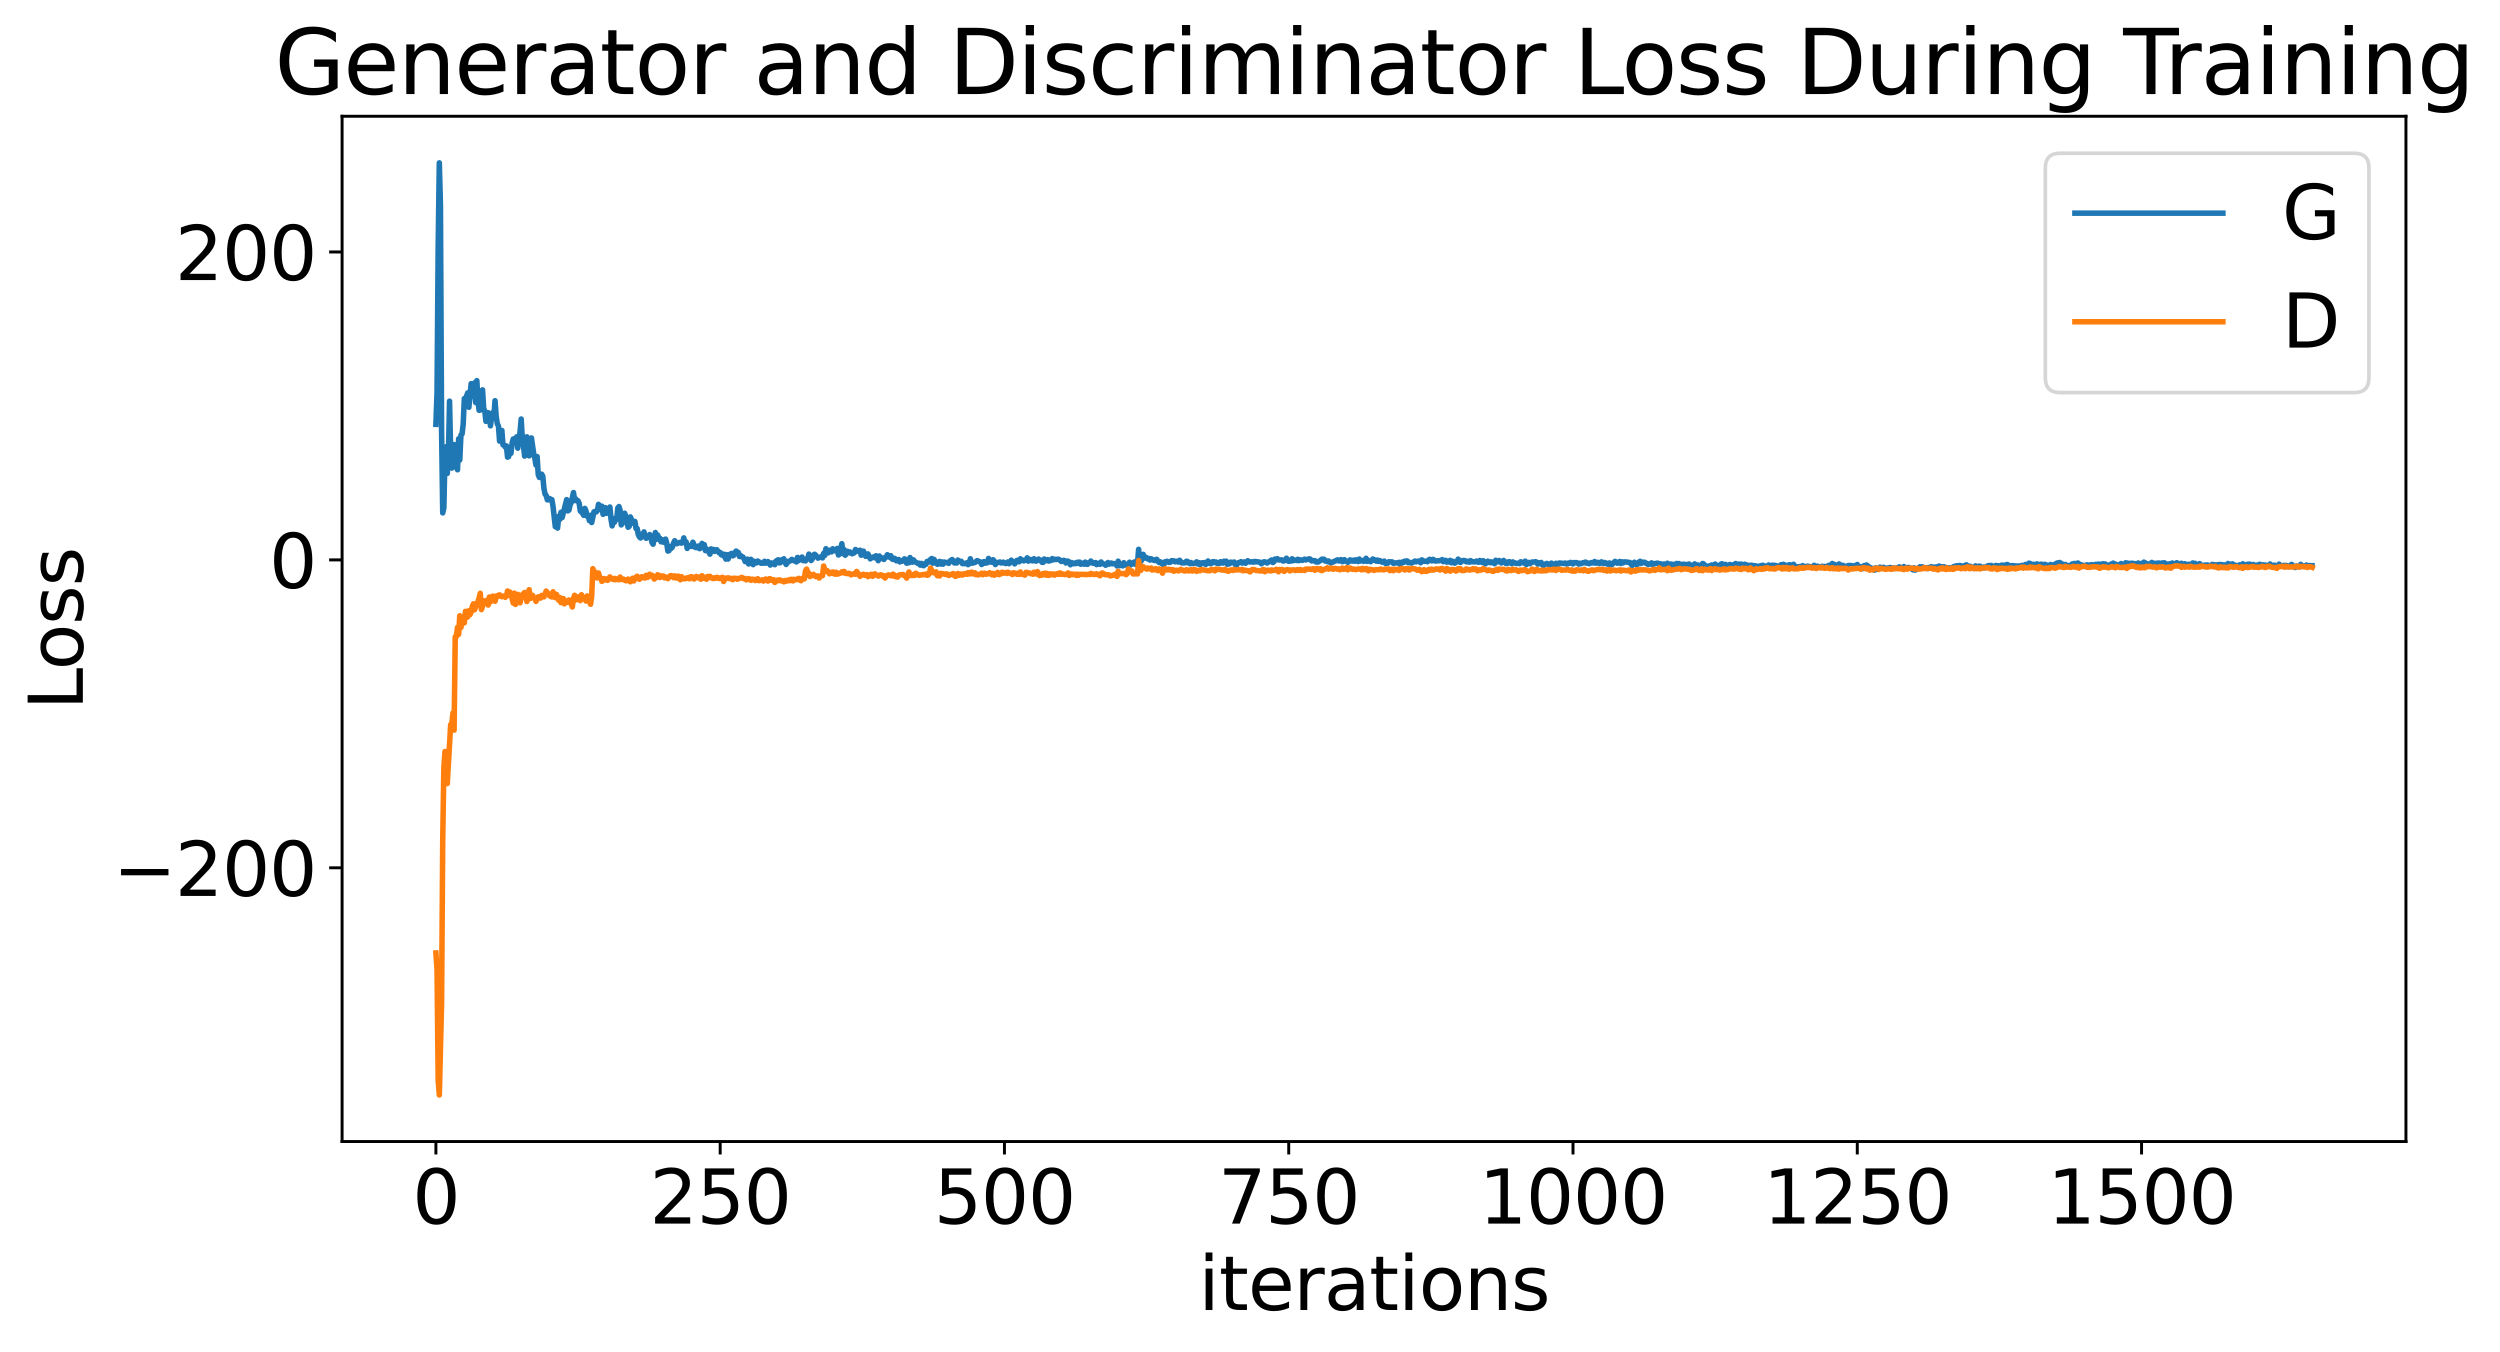 <?xml version="1.0" encoding="utf-8" standalone="no"?>
<!DOCTYPE svg PUBLIC "-//W3C//DTD SVG 1.1//EN"
  "http://www.w3.org/Graphics/SVG/1.1/DTD/svg11.dtd">
<svg xmlns:xlink="http://www.w3.org/1999/xlink" width="675.923pt" height="365.549pt" viewBox="0 0 675.923 365.549" xmlns="http://www.w3.org/2000/svg" version="1.1">
 <defs>
  <style type="text/css">*{stroke-linejoin: round; stroke-linecap: butt}</style>
 </defs>
 <g id="figure_1">
  <g id="patch_1">
   <path d="M 0 365.549 
L 675.923 365.549 
L 675.923 -0 
L 0 -0 
z
" style="fill: #ffffff"/>
  </g>
  <g id="axes_1">
   <g id="patch_2">
    <path d="M 92.491 308.636 
L 650.491 308.636 
L 650.491 31.436 
L 92.491 31.436 
z
" style="fill: #ffffff"/>
   </g>
   <g id="matplotlib.axis_1">
    <g id="xtick_1">
     <g id="line2d_1">
      <defs>
       <path id="m2d9dfa15d8" d="M 0 0 
L 0 3.5 
" style="stroke: #000000; stroke-width: 0.8"/>
      </defs>
      <g>
       <use xlink:href="#m2d9dfa15d8" x="117.854" y="308.636" style="stroke: #000000; stroke-width: 0.8"/>
      </g>
     </g>
     <g id="text_1">
      <!-- 0 -->
      <g transform="translate(111.492 330.833) scale(0.2 -0.2)">
       <defs>
        <path id="DejaVuSans-30" d="M 2034 4250 
Q 1547 4250 1301 3770 
Q 1056 3291 1056 2328 
Q 1056 1369 1301 889 
Q 1547 409 2034 409 
Q 2525 409 2770 889 
Q 3016 1369 3016 2328 
Q 3016 3291 2770 3770 
Q 2525 4250 2034 4250 
z
M 2034 4750 
Q 2819 4750 3233 4129 
Q 3647 3509 3647 2328 
Q 3647 1150 3233 529 
Q 2819 -91 2034 -91 
Q 1250 -91 836 529 
Q 422 1150 422 2328 
Q 422 3509 836 4129 
Q 1250 4750 2034 4750 
z
" transform="scale(0.016)"/>
       </defs>
       <use xlink:href="#DejaVuSans-30"/>
      </g>
     </g>
    </g>
    <g id="xtick_2">
     <g id="line2d_2">
      <g>
       <use xlink:href="#m2d9dfa15d8" x="194.714" y="308.636" style="stroke: #000000; stroke-width: 0.8"/>
      </g>
     </g>
     <g id="text_2">
      <!-- 250 -->
      <g transform="translate(175.626 330.833) scale(0.2 -0.2)">
       <defs>
        <path id="DejaVuSans-32" d="M 1228 531 
L 3431 531 
L 3431 0 
L 469 0 
L 469 531 
Q 828 903 1448 1529 
Q 2069 2156 2228 2338 
Q 2531 2678 2651 2914 
Q 2772 3150 2772 3378 
Q 2772 3750 2511 3984 
Q 2250 4219 1831 4219 
Q 1534 4219 1204 4116 
Q 875 4013 500 3803 
L 500 4441 
Q 881 4594 1212 4672 
Q 1544 4750 1819 4750 
Q 2544 4750 2975 4387 
Q 3406 4025 3406 3419 
Q 3406 3131 3298 2873 
Q 3191 2616 2906 2266 
Q 2828 2175 2409 1742 
Q 1991 1309 1228 531 
z
" transform="scale(0.016)"/>
        <path id="DejaVuSans-35" d="M 691 4666 
L 3169 4666 
L 3169 4134 
L 1269 4134 
L 1269 2991 
Q 1406 3038 1543 3061 
Q 1681 3084 1819 3084 
Q 2600 3084 3056 2656 
Q 3513 2228 3513 1497 
Q 3513 744 3044 326 
Q 2575 -91 1722 -91 
Q 1428 -91 1123 -41 
Q 819 9 494 109 
L 494 744 
Q 775 591 1075 516 
Q 1375 441 1709 441 
Q 2250 441 2565 725 
Q 2881 1009 2881 1497 
Q 2881 1984 2565 2268 
Q 2250 2553 1709 2553 
Q 1456 2553 1204 2497 
Q 953 2441 691 2322 
L 691 4666 
z
" transform="scale(0.016)"/>
       </defs>
       <use xlink:href="#DejaVuSans-32"/>
       <use xlink:href="#DejaVuSans-35" x="63.623"/>
       <use xlink:href="#DejaVuSans-30" x="127.246"/>
      </g>
     </g>
    </g>
    <g id="xtick_3">
     <g id="line2d_3">
      <g>
       <use xlink:href="#m2d9dfa15d8" x="271.573" y="308.636" style="stroke: #000000; stroke-width: 0.8"/>
      </g>
     </g>
     <g id="text_3">
      <!-- 500 -->
      <g transform="translate(252.486 330.833) scale(0.2 -0.2)">
       <use xlink:href="#DejaVuSans-35"/>
       <use xlink:href="#DejaVuSans-30" x="63.623"/>
       <use xlink:href="#DejaVuSans-30" x="127.246"/>
      </g>
     </g>
    </g>
    <g id="xtick_4">
     <g id="line2d_4">
      <g>
       <use xlink:href="#m2d9dfa15d8" x="348.433" y="308.636" style="stroke: #000000; stroke-width: 0.8"/>
      </g>
     </g>
     <g id="text_4">
      <!-- 750 -->
      <g transform="translate(329.345 330.833) scale(0.2 -0.2)">
       <defs>
        <path id="DejaVuSans-37" d="M 525 4666 
L 3525 4666 
L 3525 4397 
L 1831 0 
L 1172 0 
L 2766 4134 
L 525 4134 
L 525 4666 
z
" transform="scale(0.016)"/>
       </defs>
       <use xlink:href="#DejaVuSans-37"/>
       <use xlink:href="#DejaVuSans-35" x="63.623"/>
       <use xlink:href="#DejaVuSans-30" x="127.246"/>
      </g>
     </g>
    </g>
    <g id="xtick_5">
     <g id="line2d_5">
      <g>
       <use xlink:href="#m2d9dfa15d8" x="425.292" y="308.636" style="stroke: #000000; stroke-width: 0.8"/>
      </g>
     </g>
     <g id="text_5">
      <!-- 1000 -->
      <g transform="translate(399.842 330.833) scale(0.2 -0.2)">
       <defs>
        <path id="DejaVuSans-31" d="M 794 531 
L 1825 531 
L 1825 4091 
L 703 3866 
L 703 4441 
L 1819 4666 
L 2450 4666 
L 2450 531 
L 3481 531 
L 3481 0 
L 794 0 
L 794 531 
z
" transform="scale(0.016)"/>
       </defs>
       <use xlink:href="#DejaVuSans-31"/>
       <use xlink:href="#DejaVuSans-30" x="63.623"/>
       <use xlink:href="#DejaVuSans-30" x="127.246"/>
       <use xlink:href="#DejaVuSans-30" x="190.869"/>
      </g>
     </g>
    </g>
    <g id="xtick_6">
     <g id="line2d_6">
      <g>
       <use xlink:href="#m2d9dfa15d8" x="502.152" y="308.636" style="stroke: #000000; stroke-width: 0.8"/>
      </g>
     </g>
     <g id="text_6">
      <!-- 1250 -->
      <g transform="translate(476.702 330.833) scale(0.2 -0.2)">
       <use xlink:href="#DejaVuSans-31"/>
       <use xlink:href="#DejaVuSans-32" x="63.623"/>
       <use xlink:href="#DejaVuSans-35" x="127.246"/>
       <use xlink:href="#DejaVuSans-30" x="190.869"/>
      </g>
     </g>
    </g>
    <g id="xtick_7">
     <g id="line2d_7">
      <g>
       <use xlink:href="#m2d9dfa15d8" x="579.011" y="308.636" style="stroke: #000000; stroke-width: 0.8"/>
      </g>
     </g>
     <g id="text_7">
      <!-- 1500 -->
      <g transform="translate(553.561 330.833) scale(0.2 -0.2)">
       <use xlink:href="#DejaVuSans-31"/>
       <use xlink:href="#DejaVuSans-35" x="63.623"/>
       <use xlink:href="#DejaVuSans-30" x="127.246"/>
       <use xlink:href="#DejaVuSans-30" x="190.869"/>
      </g>
     </g>
    </g>
    <g id="text_8">
     <!-- iterations -->
     <g transform="translate(324.036 354.189) scale(0.2 -0.2)">
      <defs>
       <path id="DejaVuSans-69" d="M 603 3500 
L 1178 3500 
L 1178 0 
L 603 0 
L 603 3500 
z
M 603 4863 
L 1178 4863 
L 1178 4134 
L 603 4134 
L 603 4863 
z
" transform="scale(0.016)"/>
       <path id="DejaVuSans-74" d="M 1172 4494 
L 1172 3500 
L 2356 3500 
L 2356 3053 
L 1172 3053 
L 1172 1153 
Q 1172 725 1289 603 
Q 1406 481 1766 481 
L 2356 481 
L 2356 0 
L 1766 0 
Q 1100 0 847 248 
Q 594 497 594 1153 
L 594 3053 
L 172 3053 
L 172 3500 
L 594 3500 
L 594 4494 
L 1172 4494 
z
" transform="scale(0.016)"/>
       <path id="DejaVuSans-65" d="M 3597 1894 
L 3597 1613 
L 953 1613 
Q 991 1019 1311 708 
Q 1631 397 2203 397 
Q 2534 397 2845 478 
Q 3156 559 3463 722 
L 3463 178 
Q 3153 47 2828 -22 
Q 2503 -91 2169 -91 
Q 1331 -91 842 396 
Q 353 884 353 1716 
Q 353 2575 817 3079 
Q 1281 3584 2069 3584 
Q 2775 3584 3186 3129 
Q 3597 2675 3597 1894 
z
M 3022 2063 
Q 3016 2534 2758 2815 
Q 2500 3097 2075 3097 
Q 1594 3097 1305 2825 
Q 1016 2553 972 2059 
L 3022 2063 
z
" transform="scale(0.016)"/>
       <path id="DejaVuSans-72" d="M 2631 2963 
Q 2534 3019 2420 3045 
Q 2306 3072 2169 3072 
Q 1681 3072 1420 2755 
Q 1159 2438 1159 1844 
L 1159 0 
L 581 0 
L 581 3500 
L 1159 3500 
L 1159 2956 
Q 1341 3275 1631 3429 
Q 1922 3584 2338 3584 
Q 2397 3584 2469 3576 
Q 2541 3569 2628 3553 
L 2631 2963 
z
" transform="scale(0.016)"/>
       <path id="DejaVuSans-61" d="M 2194 1759 
Q 1497 1759 1228 1600 
Q 959 1441 959 1056 
Q 959 750 1161 570 
Q 1363 391 1709 391 
Q 2188 391 2477 730 
Q 2766 1069 2766 1631 
L 2766 1759 
L 2194 1759 
z
M 3341 1997 
L 3341 0 
L 2766 0 
L 2766 531 
Q 2569 213 2275 61 
Q 1981 -91 1556 -91 
Q 1019 -91 701 211 
Q 384 513 384 1019 
Q 384 1609 779 1909 
Q 1175 2209 1959 2209 
L 2766 2209 
L 2766 2266 
Q 2766 2663 2505 2880 
Q 2244 3097 1772 3097 
Q 1472 3097 1187 3025 
Q 903 2953 641 2809 
L 641 3341 
Q 956 3463 1253 3523 
Q 1550 3584 1831 3584 
Q 2591 3584 2966 3190 
Q 3341 2797 3341 1997 
z
" transform="scale(0.016)"/>
       <path id="DejaVuSans-6f" d="M 1959 3097 
Q 1497 3097 1228 2736 
Q 959 2375 959 1747 
Q 959 1119 1226 758 
Q 1494 397 1959 397 
Q 2419 397 2687 759 
Q 2956 1122 2956 1747 
Q 2956 2369 2687 2733 
Q 2419 3097 1959 3097 
z
M 1959 3584 
Q 2709 3584 3137 3096 
Q 3566 2609 3566 1747 
Q 3566 888 3137 398 
Q 2709 -91 1959 -91 
Q 1206 -91 779 398 
Q 353 888 353 1747 
Q 353 2609 779 3096 
Q 1206 3584 1959 3584 
z
" transform="scale(0.016)"/>
       <path id="DejaVuSans-6e" d="M 3513 2113 
L 3513 0 
L 2938 0 
L 2938 2094 
Q 2938 2591 2744 2837 
Q 2550 3084 2163 3084 
Q 1697 3084 1428 2787 
Q 1159 2491 1159 1978 
L 1159 0 
L 581 0 
L 581 3500 
L 1159 3500 
L 1159 2956 
Q 1366 3272 1645 3428 
Q 1925 3584 2291 3584 
Q 2894 3584 3203 3211 
Q 3513 2838 3513 2113 
z
" transform="scale(0.016)"/>
       <path id="DejaVuSans-73" d="M 2834 3397 
L 2834 2853 
Q 2591 2978 2328 3040 
Q 2066 3103 1784 3103 
Q 1356 3103 1142 2972 
Q 928 2841 928 2578 
Q 928 2378 1081 2264 
Q 1234 2150 1697 2047 
L 1894 2003 
Q 2506 1872 2764 1633 
Q 3022 1394 3022 966 
Q 3022 478 2636 193 
Q 2250 -91 1575 -91 
Q 1294 -91 989 -36 
Q 684 19 347 128 
L 347 722 
Q 666 556 975 473 
Q 1284 391 1588 391 
Q 1994 391 2212 530 
Q 2431 669 2431 922 
Q 2431 1156 2273 1281 
Q 2116 1406 1581 1522 
L 1381 1569 
Q 847 1681 609 1914 
Q 372 2147 372 2553 
Q 372 3047 722 3315 
Q 1072 3584 1716 3584 
Q 2034 3584 2315 3537 
Q 2597 3491 2834 3397 
z
" transform="scale(0.016)"/>
      </defs>
      <use xlink:href="#DejaVuSans-69"/>
      <use xlink:href="#DejaVuSans-74" x="27.783"/>
      <use xlink:href="#DejaVuSans-65" x="66.992"/>
      <use xlink:href="#DejaVuSans-72" x="128.516"/>
      <use xlink:href="#DejaVuSans-61" x="169.629"/>
      <use xlink:href="#DejaVuSans-74" x="230.908"/>
      <use xlink:href="#DejaVuSans-69" x="270.117"/>
      <use xlink:href="#DejaVuSans-6f" x="297.9"/>
      <use xlink:href="#DejaVuSans-6e" x="359.082"/>
      <use xlink:href="#DejaVuSans-73" x="422.461"/>
     </g>
    </g>
   </g>
   <g id="matplotlib.axis_2">
    <g id="ytick_1">
     <g id="line2d_8">
      <defs>
       <path id="m706a449cc6" d="M 0 0 
L -3.5 0 
" style="stroke: #000000; stroke-width: 0.8"/>
      </defs>
      <g>
       <use xlink:href="#m706a449cc6" x="92.491" y="234.627" style="stroke: #000000; stroke-width: 0.8"/>
      </g>
     </g>
     <g id="text_9">
      <!-- −200 -->
      <g transform="translate(30.556 242.225) scale(0.2 -0.2)">
       <defs>
        <path id="DejaVuSans-2212" d="M 678 2272 
L 4684 2272 
L 4684 1741 
L 678 1741 
L 678 2272 
z
" transform="scale(0.016)"/>
       </defs>
       <use xlink:href="#DejaVuSans-2212"/>
       <use xlink:href="#DejaVuSans-32" x="83.789"/>
       <use xlink:href="#DejaVuSans-30" x="147.412"/>
       <use xlink:href="#DejaVuSans-30" x="211.035"/>
      </g>
     </g>
    </g>
    <g id="ytick_2">
     <g id="line2d_9">
      <g>
       <use xlink:href="#m706a449cc6" x="92.491" y="151.377" style="stroke: #000000; stroke-width: 0.8"/>
      </g>
     </g>
     <g id="text_10">
      <!-- 0 -->
      <g transform="translate(72.766 158.975) scale(0.2 -0.2)">
       <use xlink:href="#DejaVuSans-30"/>
      </g>
     </g>
    </g>
    <g id="ytick_3">
     <g id="line2d_10">
      <g>
       <use xlink:href="#m706a449cc6" x="92.491" y="68.127" style="stroke: #000000; stroke-width: 0.8"/>
      </g>
     </g>
     <g id="text_11">
      <!-- 200 -->
      <g transform="translate(47.316 75.725) scale(0.2 -0.2)">
       <use xlink:href="#DejaVuSans-32"/>
       <use xlink:href="#DejaVuSans-30" x="63.623"/>
       <use xlink:href="#DejaVuSans-30" x="127.246"/>
      </g>
     </g>
    </g>
    <g id="text_12">
     <!-- Loss -->
     <g transform="translate(22.397 191.971) rotate(-90) scale(0.2 -0.2)">
      <defs>
       <path id="DejaVuSans-4c" d="M 628 4666 
L 1259 4666 
L 1259 531 
L 3531 531 
L 3531 0 
L 628 0 
L 628 4666 
z
" transform="scale(0.016)"/>
      </defs>
      <use xlink:href="#DejaVuSans-4c"/>
      <use xlink:href="#DejaVuSans-6f" x="53.963"/>
      <use xlink:href="#DejaVuSans-73" x="115.145"/>
      <use xlink:href="#DejaVuSans-73" x="167.244"/>
     </g>
    </g>
   </g>
   <g id="line2d_11">
    <path d="M 117.854 114.726 
L 118.162 106.082 
L 118.469 66.645 
L 118.777 44.036 
L 119.084 55.608 
L 119.391 116.63 
L 119.699 138.665 
L 120.006 137.321 
L 120.314 122.742 
L 120.621 120.788 
L 120.929 127.999 
L 121.236 122.99 
L 121.544 108.459 
L 121.851 122.647 
L 122.158 126.557 
L 122.466 123.899 
L 122.773 120.202 
L 123.081 126.255 
L 123.388 122.798 
L 123.696 127.006 
L 124.003 118.641 
L 124.31 124.367 
L 124.618 117.663 
L 124.925 117.331 
L 125.233 114.695 
L 125.54 107.765 
L 125.848 108.436 
L 126.155 107.051 
L 126.463 106.22 
L 126.77 110.117 
L 127.385 103.735 
L 127.692 107.115 
L 128 106.333 
L 128.307 103.507 
L 128.615 108.843 
L 128.922 102.92 
L 129.229 108.43 
L 129.537 110.936 
L 129.844 110.869 
L 130.152 106.939 
L 130.459 105.41 
L 130.767 110.446 
L 131.074 111.131 
L 131.382 113.913 
L 131.689 112.411 
L 131.996 111.591 
L 132.304 112.594 
L 132.611 115.131 
L 132.919 112.663 
L 133.226 111.561 
L 133.534 112.926 
L 133.841 108.347 
L 134.148 112.549 
L 134.456 114.581 
L 134.763 115.179 
L 135.071 119.262 
L 135.378 117.015 
L 135.686 116.38 
L 135.993 120.268 
L 136.301 120.377 
L 136.608 120.879 
L 136.915 120.548 
L 137.223 123.598 
L 137.53 123.432 
L 137.838 121.429 
L 138.145 122.561 
L 138.453 119.853 
L 138.76 118.695 
L 139.375 118.681 
L 139.682 118.119 
L 139.99 121.17 
L 140.605 116.747 
L 140.912 113.297 
L 141.22 118.689 
L 141.527 120.343 
L 141.834 123.309 
L 142.449 118.109 
L 143.064 123.245 
L 143.679 118.407 
L 144.294 122.653 
L 144.601 123.837 
L 144.909 125.745 
L 145.216 123.448 
L 145.524 128.319 
L 145.831 129.081 
L 146.139 128.831 
L 146.446 128.207 
L 146.753 128.762 
L 147.061 132.053 
L 147.368 133.597 
L 147.676 133.935 
L 147.983 135.142 
L 148.291 135.137 
L 148.598 134.78 
L 148.906 135.202 
L 149.213 135.093 
L 149.52 136.905 
L 150.135 142.4 
L 150.443 142.129 
L 150.75 142.779 
L 151.058 139.599 
L 151.365 140.408 
L 151.672 138.506 
L 151.98 139.938 
L 153.21 135.089 
L 153.517 138.126 
L 153.825 137.931 
L 154.132 136.482 
L 154.439 135.887 
L 155.054 133.177 
L 155.362 135.337 
L 155.669 134.895 
L 155.977 135.406 
L 156.284 135.396 
L 156.591 136.107 
L 156.899 138.161 
L 157.514 138.779 
L 157.821 139.329 
L 158.129 137.455 
L 158.436 138.146 
L 158.744 139.585 
L 159.051 139.542 
L 159.358 140.772 
L 159.666 139.328 
L 159.973 141.271 
L 160.588 138.387 
L 160.896 138.268 
L 161.203 138.407 
L 161.51 138.064 
L 161.818 136.366 
L 162.125 136.725 
L 162.433 137.705 
L 162.74 136.859 
L 163.048 139.049 
L 163.355 137.336 
L 163.663 137.258 
L 163.97 138.794 
L 164.277 138.317 
L 164.585 138.128 
L 164.892 137.086 
L 165.2 140.357 
L 165.507 142.188 
L 165.815 140.212 
L 166.122 141.215 
L 166.429 140.469 
L 166.737 140.399 
L 167.044 137.341 
L 167.352 136.957 
L 167.659 138.005 
L 167.967 141.917 
L 168.274 141.394 
L 168.582 139.77 
L 168.889 138.757 
L 169.196 139.628 
L 169.811 142.544 
L 170.119 142.32 
L 170.426 139.759 
L 170.734 140.416 
L 171.041 141.454 
L 171.348 141.364 
L 171.656 140.979 
L 171.963 142.911 
L 172.271 142.902 
L 172.578 144.549 
L 172.886 145.171 
L 173.193 145.449 
L 173.501 144.416 
L 173.808 144.948 
L 174.115 143.815 
L 174.423 145.208 
L 174.73 145.529 
L 175.038 144.862 
L 175.345 145.227 
L 175.653 144.528 
L 175.96 145.046 
L 176.267 146.683 
L 176.575 147.135 
L 177.19 143.989 
L 177.497 145.813 
L 177.805 144.653 
L 178.112 145.492 
L 178.42 145.544 
L 178.727 146.48 
L 179.034 145.926 
L 179.342 146.57 
L 179.649 146.635 
L 179.957 145.762 
L 180.264 146.892 
L 180.572 148.983 
L 180.879 148.88 
L 181.186 147.784 
L 181.494 148.254 
L 181.801 147.889 
L 182.109 146.846 
L 182.416 146.202 
L 182.724 146.837 
L 183.031 146.998 
L 183.646 146.667 
L 184.261 146.849 
L 184.568 146.639 
L 184.876 145.434 
L 185.183 146.697 
L 185.491 146.488 
L 185.798 148.265 
L 186.106 147.614 
L 186.413 147.71 
L 186.72 147.42 
L 187.028 147.741 
L 187.335 146.591 
L 187.95 147.988 
L 188.565 148.093 
L 188.872 147.626 
L 189.18 148.347 
L 189.487 147.834 
L 189.795 146.929 
L 190.102 148.068 
L 190.41 147.259 
L 190.717 148.865 
L 191.025 148.411 
L 191.332 148.967 
L 191.639 149.222 
L 191.947 149.822 
L 192.254 148.406 
L 192.562 148.807 
L 192.869 148.54 
L 193.177 149.073 
L 193.484 148.909 
L 193.791 148.618 
L 194.406 149.441 
L 194.714 149.37 
L 195.021 150.014 
L 195.329 149.776 
L 195.636 150.326 
L 195.944 149.881 
L 196.251 151.162 
L 196.558 149.986 
L 196.866 151.135 
L 197.173 149.965 
L 197.788 149.637 
L 198.096 150.278 
L 198.403 150.13 
L 198.71 149.369 
L 199.018 148.998 
L 199.633 149.411 
L 199.94 150.465 
L 200.248 150.199 
L 200.555 150.562 
L 200.863 150.591 
L 201.17 151.05 
L 201.477 151.842 
L 202.092 151.176 
L 202.4 152.474 
L 202.707 151.553 
L 203.015 151.225 
L 203.322 151.596 
L 203.629 152.661 
L 203.937 151.773 
L 204.244 152.094 
L 204.552 152.178 
L 204.859 151.689 
L 205.782 152.286 
L 206.089 152.201 
L 206.396 152.28 
L 206.704 151.755 
L 207.011 152.273 
L 207.626 151.842 
L 207.934 152.142 
L 208.241 152.77 
L 208.548 152.207 
L 208.856 152.377 
L 209.163 152.188 
L 209.471 152.676 
L 209.778 151.732 
L 210.393 151.345 
L 210.701 152.187 
L 211.008 152.122 
L 211.315 151.359 
L 211.623 151.397 
L 211.93 151.086 
L 212.545 152.61 
L 213.16 151.755 
L 213.467 151.746 
L 213.775 151.555 
L 214.082 151.234 
L 214.697 151.617 
L 215.005 151.692 
L 215.312 151.931 
L 215.62 150.714 
L 215.927 151.562 
L 216.234 151.106 
L 216.849 150.617 
L 217.157 151.58 
L 217.464 151.283 
L 217.772 151.652 
L 218.079 151.117 
L 218.386 151.018 
L 218.694 149.816 
L 219.001 150.539 
L 219.309 151.546 
L 219.616 151.134 
L 219.924 150.084 
L 220.231 149.856 
L 220.539 150.085 
L 221.153 150.906 
L 221.768 150.592 
L 222.076 150.54 
L 222.383 150.836 
L 222.691 149.605 
L 222.998 150.156 
L 223.306 148.36 
L 223.613 149.069 
L 223.92 149.47 
L 224.228 148.775 
L 224.535 149.156 
L 224.843 149.2 
L 225.15 148.373 
L 225.458 148.781 
L 225.765 148.916 
L 226.072 148.736 
L 226.38 148.278 
L 226.687 150.048 
L 226.995 149.795 
L 227.61 147.007 
L 227.917 149.702 
L 228.225 148.585 
L 228.532 150.114 
L 228.839 149.148 
L 229.147 149.05 
L 229.454 149.482 
L 229.762 149.222 
L 230.377 149.716 
L 230.991 149.449 
L 231.299 148.576 
L 231.914 149.034 
L 232.221 149.043 
L 232.529 148.766 
L 232.836 150.102 
L 233.144 149.976 
L 233.451 149.013 
L 234.066 150.416 
L 234.373 150.191 
L 234.681 149.766 
L 235.296 151.094 
L 235.603 150.749 
L 235.91 150.749 
L 236.218 150.553 
L 236.525 150.811 
L 236.833 150.267 
L 237.14 150.789 
L 237.448 151.587 
L 237.755 150.325 
L 238.063 151.033 
L 238.37 150.884 
L 238.677 150.884 
L 238.985 151.261 
L 239.292 150.708 
L 239.6 150.648 
L 239.907 149.983 
L 240.215 150.221 
L 240.522 150.661 
L 240.829 150.245 
L 241.137 151.091 
L 241.444 151.255 
L 241.752 150.926 
L 242.059 151.095 
L 242.367 151.623 
L 242.674 151.33 
L 242.982 151.276 
L 243.289 151.927 
L 243.596 151.645 
L 243.904 151.748 
L 244.211 151.59 
L 244.519 151.097 
L 244.826 151.233 
L 245.134 152.274 
L 245.441 151.432 
L 245.748 152.155 
L 246.056 150.75 
L 246.363 151.643 
L 246.671 152.004 
L 246.978 151.371 
L 247.286 151.812 
L 248.208 152.347 
L 248.515 152.288 
L 248.823 152.793 
L 249.13 152.33 
L 249.438 152.841 
L 249.745 152.952 
L 250.053 152.416 
L 250.36 152.56 
L 250.667 151.791 
L 250.975 151.744 
L 251.282 151.926 
L 251.59 151.236 
L 251.897 151.002 
L 252.205 152.275 
L 252.512 151.23 
L 253.434 152.577 
L 254.049 151.792 
L 254.357 152.511 
L 254.664 151.929 
L 254.972 152.537 
L 255.279 151.959 
L 255.586 152.067 
L 255.894 152.044 
L 256.509 152.305 
L 256.816 151.7 
L 257.431 151.288 
L 258.046 152.211 
L 258.353 152.047 
L 258.661 152.216 
L 258.968 151.418 
L 259.276 151.784 
L 259.891 151.755 
L 260.198 152.372 
L 260.813 152.398 
L 261.428 152.144 
L 261.735 152.661 
L 262.043 152.418 
L 262.35 151.077 
L 262.658 152.23 
L 262.965 152.255 
L 263.272 152.086 
L 263.58 152.097 
L 264.195 151.576 
L 264.81 151.849 
L 265.117 151.953 
L 265.425 152.623 
L 266.039 151.842 
L 266.347 152.268 
L 266.962 152.144 
L 267.269 150.988 
L 267.884 151.976 
L 268.191 151.998 
L 268.499 151.336 
L 268.806 151.683 
L 269.114 152.633 
L 269.421 152.194 
L 270.344 151.946 
L 270.651 152.201 
L 270.958 152.193 
L 271.266 151.984 
L 271.881 152.365 
L 272.188 152.266 
L 272.496 151.934 
L 272.803 152.402 
L 273.11 152.066 
L 273.418 151.447 
L 273.725 151.829 
L 274.033 151.947 
L 274.34 152.449 
L 274.648 151.844 
L 274.955 151.506 
L 275.263 151.858 
L 275.57 151.872 
L 275.877 151.079 
L 276.185 151.507 
L 276.492 151.45 
L 276.8 151.648 
L 277.107 151.448 
L 277.415 151.496 
L 277.722 150.818 
L 278.029 151.707 
L 278.337 151.308 
L 278.644 151.277 
L 278.952 151.595 
L 279.259 151.629 
L 279.567 151.071 
L 279.874 151.646 
L 280.182 151.696 
L 280.796 151.15 
L 281.104 151.458 
L 281.411 151.468 
L 281.719 152.025 
L 282.026 152.047 
L 282.334 151.138 
L 282.641 151.604 
L 282.948 151.562 
L 283.256 151.301 
L 283.563 151.701 
L 283.871 151.454 
L 284.178 151.537 
L 284.486 151.038 
L 284.793 151.345 
L 285.101 151.194 
L 285.408 151.299 
L 286.023 151.177 
L 286.33 151.246 
L 286.945 151.801 
L 287.253 151.715 
L 287.56 151.496 
L 287.867 151.575 
L 288.175 152.208 
L 288.482 151.707 
L 288.79 151.727 
L 289.097 151.988 
L 289.405 152.693 
L 289.712 152.09 
L 290.327 152.427 
L 290.634 152.218 
L 290.942 152.373 
L 291.249 152.03 
L 291.557 152.287 
L 291.864 151.97 
L 292.172 152.556 
L 292.479 152.245 
L 293.094 152.541 
L 293.401 151.98 
L 293.709 152.521 
L 294.016 152.584 
L 294.324 152.146 
L 294.631 152.191 
L 294.939 151.691 
L 295.246 152.115 
L 295.553 152.293 
L 296.168 152.107 
L 296.476 152.649 
L 296.783 152.285 
L 297.398 152.571 
L 297.706 151.945 
L 298.013 152.374 
L 298.628 152.544 
L 298.935 152.822 
L 299.55 152.09 
L 299.858 152.535 
L 300.472 152.222 
L 300.78 152.437 
L 301.087 152.359 
L 301.702 152.52 
L 302.01 153.016 
L 302.317 151.731 
L 302.625 152.951 
L 302.932 152.457 
L 303.547 152.996 
L 303.854 152.142 
L 304.162 152.639 
L 304.469 152.801 
L 305.084 152.786 
L 305.391 152.008 
L 305.699 152.737 
L 306.006 152.401 
L 306.314 152.306 
L 306.621 151.976 
L 306.929 152.573 
L 307.236 151.75 
L 307.544 152.303 
L 307.851 148.525 
L 308.158 151.957 
L 308.466 151.768 
L 308.773 151.229 
L 309.081 149.877 
L 309.388 150.908 
L 309.696 150.635 
L 310.003 150.781 
L 310.31 151.134 
L 310.618 150.985 
L 310.925 151.422 
L 311.233 151.073 
L 311.848 151.445 
L 312.155 151.545 
L 312.463 151.284 
L 312.77 151.233 
L 313.077 151.776 
L 313.385 152.068 
L 313.692 151.889 
L 314 152.299 
L 314.307 152.397 
L 314.615 152.805 
L 314.922 151.928 
L 315.537 151.754 
L 315.844 152.006 
L 316.152 152.059 
L 316.459 151.995 
L 316.767 151.59 
L 317.382 151.647 
L 317.689 151.896 
L 317.996 151.729 
L 318.611 151.972 
L 318.919 151.478 
L 319.534 152.195 
L 320.456 152.161 
L 320.763 151.747 
L 321.071 151.809 
L 321.378 152.215 
L 321.686 152.396 
L 321.993 152.099 
L 322.301 152.378 
L 323.223 152.241 
L 323.53 151.903 
L 323.838 152.468 
L 324.145 152.125 
L 324.453 152.709 
L 324.76 152.23 
L 325.067 152.156 
L 325.375 152.356 
L 325.682 152.095 
L 325.99 152.598 
L 326.297 152.285 
L 326.605 151.68 
L 326.912 152.299 
L 327.22 152.391 
L 327.527 152.346 
L 327.834 151.895 
L 328.142 151.847 
L 328.449 152.101 
L 328.757 151.939 
L 329.064 152.305 
L 329.679 152.324 
L 329.986 151.872 
L 330.294 152.18 
L 330.601 152.235 
L 330.909 151.743 
L 331.216 151.994 
L 331.524 151.714 
L 331.831 152.591 
L 332.139 152.371 
L 332.446 152.41 
L 332.753 151.98 
L 333.061 152.134 
L 333.676 151.953 
L 333.983 152.664 
L 334.291 152.851 
L 334.598 152.335 
L 334.906 152.094 
L 335.213 152.097 
L 335.52 151.862 
L 335.828 152.228 
L 336.135 152.144 
L 336.443 151.92 
L 336.75 152.292 
L 337.365 151.609 
L 337.672 151.885 
L 337.98 151.948 
L 338.595 151.886 
L 338.902 151.987 
L 339.21 151.793 
L 339.517 151.911 
L 339.825 151.86 
L 340.439 151.987 
L 340.747 152.018 
L 341.054 152.415 
L 341.669 151.914 
L 341.977 151.897 
L 342.591 152.221 
L 343.821 151.4 
L 344.129 152.082 
L 344.436 151.858 
L 344.744 151.143 
L 345.051 151.34 
L 345.358 151.059 
L 345.666 151.376 
L 346.588 151.377 
L 346.896 151.681 
L 347.51 151.544 
L 347.818 150.927 
L 348.433 151.767 
L 348.74 151.617 
L 349.048 151.706 
L 349.355 151.077 
L 349.663 151.588 
L 349.97 151.443 
L 350.277 151.43 
L 350.585 151.548 
L 350.892 151.214 
L 351.2 151.582 
L 351.507 151.354 
L 352.122 151.508 
L 352.737 151.178 
L 353.044 151.385 
L 353.967 151.092 
L 354.274 151.177 
L 354.582 151.64 
L 355.196 151.605 
L 355.504 151.571 
L 355.811 151.946 
L 356.426 151.939 
L 356.734 151.661 
L 357.041 151.55 
L 357.348 151.206 
L 357.963 151.192 
L 358.271 151.687 
L 358.578 151.613 
L 358.886 151.853 
L 359.193 151.679 
L 359.808 152.207 
L 361.653 151.367 
L 361.96 151.667 
L 362.575 151.297 
L 362.882 151.849 
L 363.19 151.806 
L 363.497 151.328 
L 363.805 151.674 
L 364.112 151.744 
L 364.42 152.042 
L 364.727 151.831 
L 365.034 151.37 
L 365.649 151.709 
L 365.957 151.443 
L 366.264 151.745 
L 366.572 151.369 
L 366.879 151.488 
L 367.186 151.829 
L 367.494 151.147 
L 367.801 151.69 
L 368.109 151.499 
L 368.724 151.771 
L 369.031 151.543 
L 369.339 150.945 
L 369.646 151.778 
L 369.953 151.499 
L 370.568 151.858 
L 371.183 151.135 
L 371.491 151.487 
L 371.798 151.397 
L 372.106 151.719 
L 372.413 151.424 
L 372.72 151.789 
L 373.028 151.564 
L 373.335 151.706 
L 373.643 151.997 
L 373.95 151.924 
L 374.258 151.704 
L 374.565 152.328 
L 375.18 152.277 
L 375.487 151.888 
L 376.41 151.928 
L 376.717 152.308 
L 377.332 152.183 
L 377.947 152.189 
L 378.254 152.039 
L 378.562 152.635 
L 378.869 152.102 
L 379.177 151.938 
L 379.484 152.079 
L 379.791 151.711 
L 380.099 151.797 
L 380.406 151.647 
L 380.714 152.143 
L 381.021 151.99 
L 381.329 152.184 
L 381.636 152.228 
L 382.251 151.906 
L 382.558 151.693 
L 382.866 151.911 
L 383.173 151.764 
L 383.788 151.699 
L 384.096 152.141 
L 384.403 151.372 
L 385.018 151.766 
L 385.633 151.714 
L 385.94 151.876 
L 386.248 151.399 
L 386.555 151.226 
L 386.863 151.536 
L 387.17 151.645 
L 387.477 151.24 
L 388.092 151.689 
L 389.629 151.53 
L 389.937 151.307 
L 390.244 151.857 
L 390.859 151.504 
L 391.167 151.979 
L 391.474 151.697 
L 391.782 151.935 
L 392.089 151.509 
L 392.396 152.152 
L 392.704 151.748 
L 393.011 151.834 
L 393.319 152.265 
L 393.626 151.942 
L 393.934 151.934 
L 394.241 151.172 
L 394.548 151.802 
L 394.856 152.066 
L 395.471 151.546 
L 396.086 151.576 
L 396.393 151.873 
L 396.701 151.919 
L 397.008 151.736 
L 397.315 151.99 
L 397.623 151.575 
L 397.93 151.879 
L 398.853 151.91 
L 399.16 151.701 
L 399.467 151.937 
L 399.775 152.01 
L 400.082 151.533 
L 400.697 152.084 
L 401.005 151.591 
L 401.62 152.446 
L 402.234 151.725 
L 402.849 152.142 
L 403.157 151.898 
L 403.464 152.133 
L 403.772 152.032 
L 404.079 152.398 
L 404.386 151.486 
L 404.694 151.919 
L 405.001 151.883 
L 405.309 151.552 
L 405.616 151.716 
L 405.924 152.216 
L 406.539 151.526 
L 406.846 151.839 
L 407.153 152.344 
L 407.461 152.354 
L 407.768 151.938 
L 408.076 151.854 
L 408.691 152.403 
L 408.998 151.929 
L 409.92 152.361 
L 410.228 152.258 
L 410.843 152.385 
L 411.15 151.892 
L 412.072 152.244 
L 412.38 151.721 
L 412.687 152.644 
L 412.995 152.199 
L 413.302 152.059 
L 413.61 152.412 
L 414.225 151.944 
L 414.532 151.985 
L 415.147 151.867 
L 415.454 151.979 
L 415.762 152.517 
L 416.069 152.156 
L 416.377 152.39 
L 416.684 152.072 
L 416.991 152.703 
L 417.299 152.954 
L 417.606 152.62 
L 418.221 152.333 
L 418.836 152.77 
L 419.451 152.243 
L 420.066 152.833 
L 420.373 152.808 
L 420.681 152.292 
L 420.988 152.834 
L 421.603 152.211 
L 422.218 152.279 
L 422.833 152.356 
L 423.14 152.227 
L 423.448 152.466 
L 423.755 152.475 
L 424.063 152.221 
L 424.37 152.303 
L 424.677 152.056 
L 425.292 152.46 
L 425.6 152.102 
L 425.907 152.179 
L 426.215 152.103 
L 426.522 152.219 
L 426.829 152.51 
L 427.137 152.273 
L 427.444 152.399 
L 428.059 152.125 
L 428.367 152.171 
L 428.674 151.97 
L 428.982 152.254 
L 429.289 152.201 
L 429.596 152.398 
L 429.904 152.318 
L 430.211 152.116 
L 430.826 152.208 
L 431.134 151.816 
L 431.441 152.263 
L 431.748 152.069 
L 432.056 152.057 
L 432.363 152.361 
L 432.671 152.319 
L 432.978 151.907 
L 433.286 152.048 
L 433.593 152.354 
L 433.901 152.088 
L 434.208 152.36 
L 434.515 152.294 
L 434.823 152.615 
L 435.13 152.208 
L 435.438 152.352 
L 435.745 152.691 
L 436.667 151.781 
L 436.975 152.12 
L 437.282 152.278 
L 437.897 151.806 
L 438.205 152.354 
L 438.512 151.891 
L 438.82 152.197 
L 439.127 151.926 
L 439.742 151.948 
L 440.357 152.06 
L 440.664 152.072 
L 441.279 152.921 
L 441.586 152.334 
L 441.894 152.007 
L 442.201 152.52 
L 442.509 152.654 
L 442.816 152.501 
L 443.124 151.964 
L 443.431 151.764 
L 443.739 152.337 
L 444.046 151.99 
L 444.661 152.021 
L 444.968 152.299 
L 445.276 152.318 
L 445.583 152.627 
L 446.198 152.463 
L 446.506 152.182 
L 446.813 152.654 
L 447.12 152.367 
L 447.428 152.44 
L 448.043 152.248 
L 448.35 152.308 
L 448.658 152.507 
L 448.965 152.423 
L 449.58 152.687 
L 449.887 152.495 
L 450.195 152.552 
L 450.502 152.895 
L 450.81 152.279 
L 451.117 152.848 
L 451.425 152.754 
L 451.732 152.489 
L 452.039 152.949 
L 452.347 152.572 
L 452.654 152.694 
L 452.962 152.649 
L 453.269 152.354 
L 453.577 152.669 
L 453.884 152.369 
L 454.191 152.539 
L 454.499 152.844 
L 454.806 152.571 
L 455.421 152.544 
L 455.729 152.788 
L 456.651 152.488 
L 457.573 153.162 
L 457.881 152.986 
L 458.188 152.456 
L 458.496 153.062 
L 458.803 152.777 
L 459.11 152.756 
L 459.418 153.008 
L 460.033 152.882 
L 460.34 152.356 
L 460.648 152.494 
L 461.263 153.21 
L 461.877 153.058 
L 462.492 152.956 
L 462.8 152.746 
L 463.415 153.027 
L 463.722 152.504 
L 464.029 152.86 
L 464.952 153.042 
L 465.259 152.542 
L 465.567 152.418 
L 465.874 152.832 
L 466.182 152.925 
L 466.489 152.587 
L 467.104 153.048 
L 467.411 152.753 
L 467.719 152.626 
L 468.334 152.937 
L 468.641 152.684 
L 468.948 152.911 
L 469.256 152.364 
L 469.563 153.043 
L 469.871 152.991 
L 470.178 152.506 
L 470.486 152.774 
L 470.793 152.521 
L 471.408 152.92 
L 471.715 152.546 
L 472.023 152.876 
L 472.33 152.736 
L 472.638 153.033 
L 472.945 153.109 
L 473.253 152.82 
L 473.867 152.877 
L 474.175 153.321 
L 474.482 152.961 
L 474.79 152.989 
L 475.097 153.203 
L 476.634 152.828 
L 476.942 153.305 
L 477.249 153.046 
L 477.557 153.288 
L 477.864 153.168 
L 478.172 152.752 
L 478.479 153.269 
L 478.786 153.139 
L 479.094 152.813 
L 480.016 152.879 
L 480.324 153.042 
L 480.631 153.016 
L 480.939 153.262 
L 481.553 152.676 
L 481.861 153.009 
L 482.168 152.576 
L 482.783 152.872 
L 483.091 152.953 
L 483.706 152.706 
L 484.013 152.701 
L 484.32 153.318 
L 484.628 153.208 
L 484.935 152.575 
L 485.243 153.191 
L 485.858 153.273 
L 486.78 153.167 
L 487.087 153.396 
L 487.395 152.938 
L 487.702 153.386 
L 488.625 153.064 
L 490.162 153.346 
L 490.469 152.85 
L 490.777 153.349 
L 491.084 153.084 
L 491.391 153.064 
L 492.314 153.461 
L 492.621 153.094 
L 492.929 153.306 
L 493.236 153.136 
L 493.851 153.354 
L 494.158 153.002 
L 494.466 152.854 
L 494.773 153.12 
L 495.388 152.354 
L 495.696 152.974 
L 496.003 152.616 
L 496.31 152.886 
L 496.925 153.081 
L 497.233 152.476 
L 497.848 153.111 
L 498.155 152.835 
L 498.77 153.085 
L 499.077 153.249 
L 499.385 153.287 
L 499.692 152.899 
L 500.307 152.909 
L 500.615 152.915 
L 500.922 153.4 
L 501.229 153.265 
L 501.537 152.886 
L 501.844 153.286 
L 502.152 152.631 
L 502.459 153.617 
L 502.767 153.269 
L 503.074 153.215 
L 503.382 153.59 
L 503.689 153.723 
L 503.996 152.923 
L 504.304 153.482 
L 504.611 152.757 
L 504.919 152.936 
L 505.226 153.253 
L 506.148 153.697 
L 506.763 154.158 
L 507.071 153.541 
L 507.378 153.953 
L 507.993 153.702 
L 508.301 153.336 
L 508.608 153.583 
L 509.223 153.378 
L 509.838 153.699 
L 511.067 153.434 
L 511.375 153.758 
L 511.682 153.542 
L 512.605 153.699 
L 513.527 153.254 
L 513.834 153.499 
L 514.449 153.518 
L 514.757 153.175 
L 515.064 153.628 
L 515.986 153.407 
L 516.601 153.625 
L 517.216 154.079 
L 517.524 153.523 
L 517.831 154.142 
L 518.139 153.776 
L 518.753 153.691 
L 519.061 153.251 
L 519.368 153.653 
L 519.676 153.241 
L 519.983 153.364 
L 520.291 153.665 
L 520.906 153.547 
L 521.213 153.728 
L 521.52 153.438 
L 521.828 153.592 
L 522.135 153.202 
L 522.443 153.623 
L 522.75 153.614 
L 523.058 153.297 
L 523.365 153.499 
L 523.672 153.27 
L 523.98 153.506 
L 524.287 153.039 
L 524.595 153.421 
L 524.902 153.228 
L 525.21 153.611 
L 525.517 153.223 
L 525.825 153.613 
L 526.132 153.396 
L 526.439 153.53 
L 527.669 153.527 
L 528.284 153.155 
L 529.206 152.945 
L 529.514 153.069 
L 529.821 152.895 
L 530.129 152.955 
L 530.744 153.231 
L 531.051 152.952 
L 531.666 152.712 
L 532.281 153.407 
L 532.588 153.081 
L 532.896 153.183 
L 533.51 153.678 
L 534.125 152.997 
L 534.433 153.279 
L 534.74 153.33 
L 535.048 153.07 
L 535.355 153.088 
L 535.97 153.59 
L 536.277 153.321 
L 536.585 153.504 
L 536.892 153.225 
L 537.2 153.149 
L 537.507 152.936 
L 538.122 152.905 
L 538.429 152.898 
L 538.737 153.31 
L 539.659 152.884 
L 539.967 153.524 
L 540.274 152.953 
L 540.582 153.131 
L 540.889 153.133 
L 541.196 152.785 
L 541.504 153.143 
L 541.811 152.821 
L 542.119 153.04 
L 542.426 152.694 
L 542.734 152.627 
L 543.041 153.25 
L 543.348 152.936 
L 543.656 152.94 
L 543.963 153.189 
L 544.271 152.915 
L 544.578 153.216 
L 544.886 152.989 
L 545.501 153.064 
L 546.115 153.033 
L 546.73 152.856 
L 547.038 153.066 
L 547.653 152.609 
L 547.96 152.722 
L 548.267 152.713 
L 548.575 152.264 
L 548.882 152.352 
L 549.19 152.726 
L 549.805 152.559 
L 550.112 152.804 
L 550.42 152.748 
L 550.727 152.451 
L 551.034 153.045 
L 551.342 152.88 
L 551.649 152.563 
L 551.957 152.538 
L 552.264 152.761 
L 552.879 152.569 
L 553.186 152.841 
L 553.494 152.781 
L 554.109 152.98 
L 554.416 152.62 
L 555.031 153.011 
L 555.339 152.621 
L 555.646 152.76 
L 555.953 152.342 
L 556.261 152.19 
L 556.568 152.232 
L 556.876 152.082 
L 558.106 152.851 
L 558.413 152.607 
L 558.72 153.012 
L 559.335 152.881 
L 559.643 152.959 
L 559.95 152.872 
L 560.258 152.47 
L 560.565 152.464 
L 560.872 152.339 
L 561.487 152.479 
L 561.795 152.214 
L 562.102 152.545 
L 562.41 152.587 
L 562.717 153.004 
L 563.025 152.783 
L 563.332 153.021 
L 564.254 152.707 
L 564.562 152.985 
L 564.869 152.763 
L 565.177 152.826 
L 565.484 152.656 
L 566.099 152.991 
L 566.406 152.632 
L 566.714 152.596 
L 567.021 152.93 
L 567.329 152.517 
L 567.636 152.876 
L 567.944 152.551 
L 568.251 152.639 
L 568.558 152.42 
L 568.866 152.833 
L 569.173 152.471 
L 569.788 152.852 
L 570.403 152.872 
L 570.71 152.539 
L 571.018 152.555 
L 571.325 152.251 
L 571.633 152.721 
L 571.94 152.507 
L 572.555 152.907 
L 572.863 152.668 
L 573.17 152.841 
L 573.477 152.364 
L 573.785 152.967 
L 574.092 152.657 
L 574.4 152.605 
L 574.707 152.159 
L 575.629 152.339 
L 575.937 152.609 
L 576.244 152.278 
L 576.552 152.293 
L 576.859 152.449 
L 577.167 152.373 
L 577.474 152.76 
L 577.782 152.646 
L 578.089 152.224 
L 579.011 152.549 
L 579.626 151.983 
L 580.548 152.479 
L 580.856 152.494 
L 581.163 152.726 
L 581.471 152.494 
L 581.778 152.062 
L 582.086 152.254 
L 582.393 152.296 
L 582.701 152.745 
L 583.008 152.276 
L 583.315 152.61 
L 583.623 152.205 
L 584.238 152.699 
L 584.545 152.199 
L 584.853 152.587 
L 585.16 152.149 
L 585.775 152.577 
L 586.697 152.436 
L 587.005 152.883 
L 587.312 152.222 
L 587.62 152.511 
L 587.927 152.402 
L 588.234 152.629 
L 588.542 152.144 
L 589.157 152.529 
L 589.464 152.72 
L 589.772 152.296 
L 590.079 152.827 
L 590.694 152.419 
L 591.309 152.76 
L 591.616 152.571 
L 592.539 152.619 
L 592.846 152.209 
L 593.153 152.447 
L 593.461 152.298 
L 593.768 152.981 
L 594.076 152.968 
L 594.691 152.377 
L 594.998 152.63 
L 595.306 153.028 
L 596.228 152.767 
L 596.535 152.921 
L 596.843 152.739 
L 597.15 153.037 
L 597.458 153.108 
L 597.765 153.061 
L 598.072 152.601 
L 598.995 152.747 
L 599.302 152.717 
L 599.61 153.012 
L 599.917 152.63 
L 600.839 152.668 
L 601.147 153.148 
L 601.454 152.735 
L 602.069 152.968 
L 602.377 152.358 
L 602.684 152.648 
L 603.606 152.462 
L 603.914 152.903 
L 604.221 152.747 
L 604.836 153.246 
L 605.451 152.732 
L 605.758 152.93 
L 606.066 152.923 
L 606.373 152.434 
L 606.681 152.999 
L 607.603 152.57 
L 607.91 152.731 
L 608.218 152.511 
L 608.525 152.819 
L 609.14 152.617 
L 609.448 152.735 
L 609.755 153.219 
L 610.37 152.75 
L 610.677 152.958 
L 610.985 152.548 
L 611.292 152.985 
L 611.907 152.704 
L 612.215 152.928 
L 612.522 152.775 
L 612.829 153.097 
L 613.137 152.923 
L 613.444 153.026 
L 613.752 152.489 
L 614.059 152.888 
L 614.982 152.82 
L 615.289 153.151 
L 615.596 153.071 
L 615.904 153.129 
L 616.211 152.526 
L 616.519 152.965 
L 616.826 153.057 
L 617.441 152.86 
L 617.748 153.169 
L 618.056 152.855 
L 618.363 152.965 
L 618.671 153.247 
L 619.593 152.597 
L 619.901 153.072 
L 620.208 153.058 
L 620.515 153.429 
L 620.823 153.058 
L 621.745 153.264 
L 622.053 152.586 
L 622.36 153.072 
L 622.667 152.978 
L 622.975 153.072 
L 623.282 152.987 
L 623.59 152.766 
L 623.897 153.143 
L 624.205 153.102 
L 624.512 152.894 
L 624.82 152.991 
L 625.127 152.967 
L 625.127 152.967 
" clip-path="url(#pdbd66711fb)" style="fill: none; stroke: #1f77b4; stroke-width: 1.5; stroke-linecap: square"/>
   </g>
   <g id="line2d_12">
    <path d="M 117.854 257.658 
L 118.162 262.166 
L 118.469 291.943 
L 118.777 296.036 
L 119.391 271.118 
L 119.699 227.058 
L 120.006 207.571 
L 120.314 203.182 
L 120.621 203.974 
L 120.929 211.846 
L 121.544 201.196 
L 121.851 195.91 
L 122.158 195.703 
L 122.466 192.753 
L 122.773 197.401 
L 123.081 172.185 
L 123.388 172.104 
L 123.696 169.627 
L 124.003 171.51 
L 124.31 166.488 
L 124.618 169.663 
L 124.925 167.766 
L 125.233 168.409 
L 125.54 168.392 
L 125.848 165.288 
L 126.155 166.882 
L 126.463 166.794 
L 126.77 165.095 
L 127.077 166.165 
L 127.385 165.452 
L 127.692 164.011 
L 128 163.255 
L 128.307 164.862 
L 128.615 163.979 
L 128.922 163.486 
L 129.537 161.702 
L 129.844 160.421 
L 130.152 164.815 
L 130.459 163.952 
L 130.767 162.432 
L 131.074 163.1 
L 131.382 162.513 
L 131.689 162.265 
L 131.996 163.587 
L 132.304 161.41 
L 132.611 162.71 
L 132.919 161.565 
L 133.226 161.166 
L 133.534 161.539 
L 133.841 162.557 
L 134.148 161.171 
L 134.456 161.384 
L 134.763 160.927 
L 135.071 160.831 
L 135.686 161.329 
L 135.993 161.196 
L 136.301 161.194 
L 136.608 161.483 
L 136.915 161.201 
L 137.223 159.792 
L 137.53 160.885 
L 137.838 160.065 
L 138.145 160.551 
L 138.76 163.055 
L 139.067 160.377 
L 139.375 163.42 
L 139.682 160.818 
L 139.99 160.707 
L 140.605 162.979 
L 140.912 161.429 
L 141.22 160.805 
L 141.834 160.194 
L 142.449 162.631 
L 143.064 159.442 
L 143.372 161.834 
L 143.679 161.591 
L 143.986 160.949 
L 144.294 161.583 
L 144.601 161.662 
L 144.909 162.606 
L 145.524 161.36 
L 146.139 161.704 
L 146.446 160.981 
L 147.061 161.378 
L 147.676 159.809 
L 148.598 161.088 
L 149.213 161.389 
L 149.52 160.004 
L 149.828 161.424 
L 150.135 161.588 
L 150.443 160.704 
L 150.75 161.311 
L 151.058 162.289 
L 151.365 161.574 
L 151.672 162.934 
L 151.98 162.761 
L 152.287 161.823 
L 152.595 163.256 
L 152.902 162.488 
L 153.21 162.511 
L 153.517 162.846 
L 153.825 162.22 
L 154.132 162.519 
L 154.747 164.1 
L 155.054 161.717 
L 155.362 160.954 
L 155.669 162.188 
L 156.284 161.383 
L 156.591 162.157 
L 156.899 162.386 
L 157.206 160.805 
L 157.514 161.592 
L 157.821 161.478 
L 158.129 161.687 
L 158.436 162.51 
L 158.744 161.135 
L 159.051 161.608 
L 159.666 163.371 
L 159.973 161.11 
L 160.281 153.753 
L 160.588 154.885 
L 160.896 154.643 
L 161.203 156.156 
L 161.51 156.257 
L 161.818 154.933 
L 162.125 156.048 
L 162.433 156.255 
L 162.74 157.182 
L 163.048 156.537 
L 163.355 156.438 
L 163.663 156.791 
L 163.97 156.526 
L 164.277 156.899 
L 164.585 156.613 
L 164.892 155.971 
L 165.2 156.374 
L 165.815 156.677 
L 166.122 156.381 
L 166.429 156.744 
L 166.737 156.508 
L 167.352 156.742 
L 167.659 156.015 
L 167.967 156.668 
L 168.582 156.572 
L 168.889 156.877 
L 169.196 157.011 
L 169.811 156.562 
L 170.119 157.119 
L 170.426 157.288 
L 170.734 156.919 
L 171.041 156.341 
L 171.348 157.069 
L 171.656 156.311 
L 172.271 155.799 
L 172.578 156.372 
L 172.886 156.621 
L 173.501 155.935 
L 173.808 155.998 
L 174.115 156.238 
L 174.423 156.253 
L 174.73 155.534 
L 175.038 156.106 
L 175.345 155.971 
L 175.653 155.263 
L 175.96 155.565 
L 176.267 155.523 
L 176.575 155.801 
L 176.882 156.566 
L 177.19 156.217 
L 177.497 156.133 
L 177.805 155.392 
L 178.112 155.662 
L 178.42 156.146 
L 178.727 155.673 
L 179.034 155.874 
L 179.342 155.743 
L 179.649 156.238 
L 179.957 155.989 
L 180.572 156.44 
L 181.186 155.673 
L 181.494 155.631 
L 181.801 155.828 
L 182.109 156.185 
L 182.416 155.694 
L 182.724 156.168 
L 183.031 156.299 
L 183.339 155.762 
L 183.953 156.753 
L 184.261 155.91 
L 184.568 156.438 
L 185.183 156.503 
L 185.491 156.287 
L 185.798 156.349 
L 186.106 156.142 
L 186.413 156.489 
L 186.72 155.958 
L 187.028 155.937 
L 187.335 156.126 
L 187.643 156.557 
L 187.95 156.086 
L 188.258 155.854 
L 188.565 156.225 
L 189.18 155.978 
L 189.487 156.594 
L 189.795 155.668 
L 190.41 156.38 
L 190.717 156.129 
L 191.025 156.609 
L 191.332 155.852 
L 191.639 155.934 
L 191.947 155.824 
L 192.254 156.262 
L 192.562 156.217 
L 192.869 156.434 
L 193.177 156.22 
L 193.484 156.337 
L 193.791 156.096 
L 194.099 156.141 
L 194.406 156.421 
L 195.329 156.096 
L 195.636 157.212 
L 195.944 156.588 
L 196.251 156.3 
L 196.558 156.348 
L 196.866 156.215 
L 197.173 156.433 
L 197.481 156.347 
L 198.096 156.73 
L 198.403 156.311 
L 198.71 156.422 
L 199.018 156.363 
L 199.325 156.606 
L 200.555 156.105 
L 200.863 156.384 
L 201.17 156.489 
L 201.477 156.398 
L 201.785 156.777 
L 202.4 156.438 
L 202.707 156.576 
L 203.015 156.895 
L 203.322 156.587 
L 203.629 156.758 
L 203.937 156.656 
L 204.244 156.966 
L 204.859 156.474 
L 205.167 156.979 
L 206.089 156.781 
L 206.396 157.102 
L 207.011 156.551 
L 207.626 157.098 
L 207.934 156.494 
L 208.241 156.47 
L 208.548 156.887 
L 208.856 156.736 
L 209.163 156.735 
L 209.471 157.465 
L 209.778 157.246 
L 210.086 156.862 
L 210.393 156.936 
L 210.701 156.769 
L 211.008 157.033 
L 211.315 156.932 
L 211.93 157.301 
L 212.238 156.966 
L 212.545 157.145 
L 213.16 156.797 
L 213.467 157.022 
L 213.775 156.65 
L 214.082 156.643 
L 214.39 157.06 
L 214.697 156.636 
L 215.312 156.742 
L 215.927 156.371 
L 216.234 156.806 
L 216.542 157.011 
L 216.849 156.412 
L 217.157 156.308 
L 217.464 156.518 
L 217.772 154.394 
L 218.079 153.869 
L 218.386 154.745 
L 218.694 154.964 
L 219.001 155.882 
L 219.924 155.293 
L 220.539 155.895 
L 220.846 155.706 
L 221.153 155.735 
L 221.461 156.291 
L 222.076 155.587 
L 222.383 155.646 
L 222.691 153.043 
L 222.998 154.084 
L 223.306 154.435 
L 223.613 154.271 
L 223.92 154.536 
L 224.228 155.139 
L 224.535 154.806 
L 224.843 155.013 
L 225.15 154.636 
L 225.458 155.061 
L 225.765 155.243 
L 226.072 154.71 
L 226.38 155.235 
L 227.302 154.913 
L 227.61 154.6 
L 227.917 154.867 
L 228.225 154.496 
L 228.532 155.004 
L 229.147 155.096 
L 229.454 154.993 
L 229.762 155.096 
L 230.069 155.424 
L 230.991 155.077 
L 231.299 155.273 
L 231.606 154.512 
L 232.221 155.334 
L 232.529 155.833 
L 232.836 155.492 
L 233.451 155.264 
L 233.758 155.534 
L 234.066 155.533 
L 234.373 155.348 
L 234.681 155.905 
L 235.296 155.376 
L 235.603 155.27 
L 235.91 155.836 
L 236.525 155.153 
L 237.448 155.752 
L 238.063 155.404 
L 238.37 155.48 
L 238.677 155.8 
L 238.985 155.64 
L 239.292 156.28 
L 239.6 155.76 
L 240.215 155.432 
L 241.137 155.71 
L 241.444 155.22 
L 241.752 155.442 
L 242.059 155.89 
L 242.674 156.019 
L 242.982 155.492 
L 243.904 155.35 
L 244.211 155.346 
L 244.519 155.666 
L 244.826 155.63 
L 245.134 156.297 
L 245.748 154.637 
L 246.056 155.54 
L 246.671 155.597 
L 246.978 155.315 
L 247.286 155.581 
L 247.593 154.986 
L 248.515 155.552 
L 249.745 155.31 
L 250.053 155.408 
L 250.36 155.196 
L 250.667 155.539 
L 250.975 155.443 
L 251.282 155.091 
L 251.59 153.608 
L 252.205 154.715 
L 252.512 154.891 
L 252.82 154.904 
L 253.127 154.622 
L 253.434 155.659 
L 253.742 155.249 
L 254.049 155.714 
L 254.357 155.022 
L 254.972 155.15 
L 255.279 155.155 
L 255.586 155.318 
L 255.894 155.151 
L 256.201 155.264 
L 256.509 155.588 
L 257.739 155.075 
L 258.046 155.646 
L 258.353 155.842 
L 258.968 155.051 
L 259.276 155.566 
L 259.583 155.18 
L 259.891 155.261 
L 260.198 155.475 
L 260.506 155.166 
L 260.813 155.243 
L 261.12 155.072 
L 261.428 155.27 
L 261.735 154.819 
L 262.043 155.189 
L 262.35 155.108 
L 262.658 154.669 
L 262.965 155.152 
L 263.272 155.157 
L 263.58 154.849 
L 263.887 155.39 
L 264.195 155.279 
L 264.502 155.436 
L 264.81 155.246 
L 265.117 155.244 
L 265.425 154.974 
L 265.732 155.382 
L 266.039 155.004 
L 266.347 154.989 
L 266.654 155.262 
L 267.269 155.096 
L 267.577 154.838 
L 268.191 155.423 
L 268.499 155.029 
L 268.806 155.512 
L 269.114 155.297 
L 269.421 155.226 
L 269.729 154.743 
L 270.036 155.367 
L 270.651 155.131 
L 270.958 154.707 
L 271.266 154.986 
L 271.881 154.819 
L 272.188 155.046 
L 272.496 154.703 
L 273.11 155.04 
L 273.418 154.975 
L 273.725 155.334 
L 274.033 154.849 
L 274.34 155.037 
L 274.648 154.97 
L 274.955 155.285 
L 275.263 154.965 
L 275.57 155.305 
L 275.877 154.64 
L 276.185 155.182 
L 277.107 155.489 
L 277.415 154.73 
L 278.337 154.93 
L 278.644 155.111 
L 278.952 155.045 
L 279.259 155.249 
L 279.567 154.713 
L 279.874 154.878 
L 280.182 155.207 
L 280.489 154.545 
L 281.104 155.621 
L 281.411 155.275 
L 281.719 155.498 
L 282.026 155.07 
L 282.334 155.35 
L 282.641 154.948 
L 282.948 155.528 
L 283.256 155.108 
L 283.563 155.58 
L 283.871 155.139 
L 284.178 155.178 
L 284.486 155.381 
L 284.793 155.188 
L 285.101 155.494 
L 285.408 155.218 
L 285.715 155.286 
L 286.023 155.032 
L 286.33 155.296 
L 286.638 154.91 
L 286.945 155.275 
L 287.253 155.157 
L 287.56 155.311 
L 288.175 155.333 
L 288.79 154.905 
L 289.097 155.58 
L 289.712 155.156 
L 290.02 155.374 
L 290.327 155.249 
L 290.634 155.254 
L 290.942 155.559 
L 291.249 155.22 
L 291.557 155.562 
L 291.864 155.304 
L 293.094 155.285 
L 293.709 155.37 
L 294.324 155.254 
L 294.631 155.334 
L 294.939 155.032 
L 295.553 155.323 
L 295.861 155.204 
L 296.168 155.312 
L 296.476 155.126 
L 297.398 155.663 
L 297.706 155.078 
L 298.013 154.902 
L 298.32 155.022 
L 298.628 155.328 
L 299.55 155.428 
L 299.858 155.442 
L 300.165 155.7 
L 301.087 155.5 
L 301.395 155.281 
L 302.01 155.844 
L 302.317 154.461 
L 302.625 155.108 
L 304.162 155.057 
L 304.469 155.367 
L 304.777 155.085 
L 305.084 153.809 
L 305.391 154.421 
L 305.699 154.517 
L 306.006 154.372 
L 306.314 155.156 
L 306.929 155.152 
L 307.236 154.886 
L 307.544 155.168 
L 307.851 151.549 
L 308.158 153.672 
L 308.466 154.21 
L 308.773 153.138 
L 309.081 153.213 
L 309.388 153.539 
L 309.696 153.638 
L 310.003 153.866 
L 310.31 153.575 
L 310.618 153.808 
L 310.925 153.786 
L 311.233 153.559 
L 311.54 154.123 
L 311.848 153.933 
L 312.155 154.043 
L 312.463 153.749 
L 312.77 154.128 
L 313.077 154.275 
L 313.385 153.823 
L 313.692 153.913 
L 314 154.304 
L 314.307 154.97 
L 314.615 153.887 
L 314.922 153.764 
L 315.537 154.095 
L 315.844 153.892 
L 316.152 154.085 
L 316.459 153.97 
L 316.767 154.196 
L 317.074 154.004 
L 317.382 154.44 
L 317.689 154.185 
L 317.996 154.275 
L 318.304 154.165 
L 318.611 154.349 
L 318.919 154.215 
L 319.226 153.931 
L 320.148 154.357 
L 320.456 154.373 
L 320.763 154.028 
L 321.071 154.139 
L 321.378 154.375 
L 321.993 154.008 
L 322.301 154.38 
L 322.608 154.308 
L 322.915 153.921 
L 323.223 154.075 
L 323.53 154.485 
L 323.838 154.265 
L 324.145 154.225 
L 324.453 154.301 
L 324.76 153.986 
L 325.682 154.153 
L 325.99 154.134 
L 326.297 154.287 
L 327.22 154.272 
L 327.527 153.938 
L 328.142 154.09 
L 328.449 154.339 
L 328.757 153.865 
L 329.064 153.971 
L 329.372 153.878 
L 330.601 154.158 
L 331.216 153.921 
L 331.524 154.318 
L 331.831 154.225 
L 332.139 154.446 
L 332.753 154.076 
L 333.368 154.224 
L 333.676 153.94 
L 333.983 154.108 
L 334.906 154.024 
L 335.52 154.115 
L 335.828 153.952 
L 336.135 154.33 
L 336.443 154.126 
L 337.365 154.32 
L 337.672 154.315 
L 337.98 154.621 
L 338.595 153.965 
L 339.21 154.029 
L 339.517 154.227 
L 341.054 154.378 
L 341.362 154.049 
L 341.669 153.978 
L 341.977 154.583 
L 342.284 154.206 
L 342.591 154.276 
L 342.899 154.144 
L 343.514 154.377 
L 343.821 154.081 
L 344.129 154.253 
L 344.744 154.154 
L 345.051 153.922 
L 345.358 154.098 
L 345.666 154.597 
L 345.973 153.976 
L 346.281 154.137 
L 346.588 153.962 
L 346.896 154.142 
L 347.203 154.479 
L 347.51 154.13 
L 348.125 154 
L 348.433 154.098 
L 348.74 154.352 
L 349.048 154.116 
L 349.97 154.08 
L 350.277 154.264 
L 350.585 154.061 
L 350.892 154.014 
L 351.2 154.208 
L 351.507 153.979 
L 351.815 154.219 
L 352.429 154.081 
L 352.737 154.244 
L 353.044 153.865 
L 354.274 153.878 
L 354.582 153.96 
L 354.889 153.795 
L 355.196 153.773 
L 355.504 154.186 
L 356.119 153.7 
L 356.734 154.066 
L 357.041 153.754 
L 357.348 154.288 
L 358.271 153.849 
L 358.886 153.529 
L 359.193 153.873 
L 359.501 153.786 
L 359.808 153.579 
L 360.115 153.644 
L 360.423 153.925 
L 360.73 153.712 
L 361.038 153.665 
L 361.653 153.908 
L 361.96 153.799 
L 362.267 154.055 
L 362.882 153.587 
L 363.19 153.926 
L 363.497 153.77 
L 363.805 153.887 
L 364.112 153.472 
L 364.42 154.057 
L 364.727 153.618 
L 365.034 153.571 
L 365.649 153.94 
L 365.957 153.841 
L 366.572 154.013 
L 367.186 153.814 
L 367.494 153.871 
L 367.801 153.813 
L 368.109 154.077 
L 368.416 153.679 
L 368.724 153.964 
L 369.031 153.988 
L 369.339 153.719 
L 369.646 153.827 
L 369.953 154.333 
L 370.261 153.935 
L 370.568 154.065 
L 370.876 153.982 
L 371.491 154.219 
L 371.798 154.054 
L 373.028 154.018 
L 373.335 153.842 
L 373.643 154.03 
L 374.258 154.053 
L 374.565 153.844 
L 375.18 153.904 
L 375.487 153.818 
L 375.795 154.28 
L 376.41 153.934 
L 376.717 154.3 
L 377.025 153.894 
L 377.639 154.058 
L 377.947 153.922 
L 378.254 154.224 
L 378.562 153.862 
L 378.869 153.693 
L 379.177 153.72 
L 379.791 154.112 
L 380.099 153.76 
L 380.406 153.935 
L 380.714 153.758 
L 381.021 154.127 
L 381.636 153.698 
L 382.558 153.836 
L 382.866 153.928 
L 383.173 154.165 
L 383.481 154.133 
L 383.788 153.939 
L 384.403 154.558 
L 384.71 154.414 
L 385.018 154.028 
L 385.325 154.414 
L 385.633 154.492 
L 385.94 154.374 
L 386.248 153.969 
L 386.555 154.198 
L 386.863 153.895 
L 387.17 153.924 
L 387.477 154.15 
L 388.4 153.796 
L 388.707 153.903 
L 389.015 153.84 
L 389.322 154.119 
L 389.629 153.732 
L 389.937 153.699 
L 390.859 154.418 
L 391.167 153.698 
L 391.474 154.164 
L 391.782 153.968 
L 392.089 154.425 
L 392.396 154.076 
L 392.704 153.944 
L 393.011 154.111 
L 393.319 154.029 
L 393.626 154.396 
L 393.934 154.279 
L 394.241 153.731 
L 394.548 153.933 
L 394.856 153.76 
L 395.163 154.253 
L 396.086 154.214 
L 396.393 153.817 
L 396.701 153.955 
L 397.008 153.954 
L 397.315 154.14 
L 397.623 153.998 
L 397.93 154.012 
L 398.238 153.77 
L 398.545 153.984 
L 398.853 153.804 
L 399.16 153.897 
L 399.467 154.328 
L 400.082 154.017 
L 400.39 154.149 
L 400.697 154.02 
L 401.005 153.737 
L 401.927 154.161 
L 402.234 154.289 
L 402.542 154.099 
L 403.157 154.258 
L 403.464 154.44 
L 403.772 154.467 
L 404.079 154.188 
L 404.386 154.177 
L 404.694 153.912 
L 405.001 154.212 
L 405.309 153.869 
L 405.924 153.936 
L 406.231 153.989 
L 406.539 153.911 
L 406.846 154.054 
L 407.153 154.331 
L 407.461 154.389 
L 407.768 153.939 
L 408.383 154.265 
L 408.691 154.185 
L 408.998 153.866 
L 409.306 154.116 
L 409.92 154.051 
L 410.535 154.502 
L 410.843 154.195 
L 411.15 154.124 
L 411.458 154.291 
L 411.765 154.219 
L 412.072 154.024 
L 412.38 154.027 
L 412.995 154.571 
L 413.917 154.264 
L 414.225 153.854 
L 414.532 154.088 
L 414.839 154.515 
L 415.147 154.337 
L 415.454 153.904 
L 416.069 154.312 
L 416.377 154.234 
L 416.684 154.379 
L 416.991 154.147 
L 417.299 154.348 
L 417.606 154.147 
L 417.914 154.325 
L 418.221 154.251 
L 418.529 154.003 
L 419.758 154.104 
L 420.066 153.875 
L 420.681 154.247 
L 420.988 153.898 
L 421.91 153.91 
L 422.218 154.192 
L 423.14 154.095 
L 423.448 154.114 
L 423.755 153.949 
L 424.677 154.297 
L 424.985 154.076 
L 425.292 154.449 
L 425.6 154.356 
L 425.907 154.415 
L 426.215 154.056 
L 426.829 154.101 
L 427.137 154.233 
L 427.444 154.118 
L 427.752 154.138 
L 428.059 154.328 
L 428.367 153.934 
L 428.674 154.232 
L 428.982 154.254 
L 429.289 154.447 
L 429.596 154.445 
L 429.904 154.209 
L 430.519 154.09 
L 430.826 154.288 
L 431.748 154.008 
L 432.363 153.949 
L 432.671 154.079 
L 433.286 153.886 
L 433.593 154.219 
L 433.901 154.203 
L 434.208 154.057 
L 434.515 154.411 
L 434.823 154.129 
L 435.13 154.002 
L 435.438 154.374 
L 436.053 154.107 
L 436.36 154.136 
L 436.975 154.32 
L 437.897 154.08 
L 438.205 154.404 
L 438.512 154.118 
L 439.127 154.196 
L 440.049 154.32 
L 440.357 154.111 
L 440.664 154.164 
L 440.972 154.638 
L 441.279 154.313 
L 441.586 154.253 
L 442.201 154.433 
L 442.509 154.016 
L 442.816 154.216 
L 443.431 153.985 
L 443.739 154.118 
L 444.353 154.046 
L 445.583 154.157 
L 445.891 154.329 
L 446.198 154.298 
L 447.12 153.914 
L 447.428 154.236 
L 447.735 154.01 
L 448.35 153.944 
L 448.658 153.533 
L 448.965 154.056 
L 450.502 153.909 
L 450.81 154.292 
L 451.117 153.614 
L 451.732 154.204 
L 453.269 153.865 
L 453.884 153.819 
L 454.191 153.671 
L 454.499 154.023 
L 455.421 153.789 
L 456.958 153.979 
L 457.266 154.235 
L 458.188 154.045 
L 458.496 153.793 
L 458.803 153.755 
L 459.11 154.069 
L 459.418 154.22 
L 459.725 154.11 
L 460.033 153.784 
L 460.34 154.313 
L 460.648 153.97 
L 460.955 153.85 
L 461.57 154.114 
L 461.877 154.138 
L 462.185 153.85 
L 462.492 153.731 
L 462.8 154.258 
L 463.107 153.954 
L 463.722 153.741 
L 464.029 154.018 
L 464.644 153.926 
L 464.952 154.145 
L 465.259 153.997 
L 465.567 154.056 
L 465.874 153.863 
L 466.182 153.805 
L 466.489 154.092 
L 466.796 153.919 
L 467.104 154.01 
L 467.719 153.727 
L 468.641 153.84 
L 468.948 153.856 
L 469.256 153.619 
L 469.563 153.732 
L 469.871 153.7 
L 470.178 153.89 
L 470.486 153.784 
L 470.793 153.988 
L 471.101 153.609 
L 471.715 153.757 
L 472.023 153.648 
L 472.33 153.751 
L 472.638 154.048 
L 472.945 153.988 
L 473.253 153.535 
L 474.175 154.299 
L 474.79 153.767 
L 475.097 153.96 
L 475.712 153.81 
L 476.02 153.749 
L 476.327 153.937 
L 476.634 153.74 
L 476.942 153.839 
L 477.249 153.58 
L 477.557 153.683 
L 477.864 153.506 
L 478.479 153.784 
L 478.786 153.718 
L 479.094 153.786 
L 479.401 153.684 
L 479.709 153.854 
L 480.016 153.811 
L 480.324 153.571 
L 480.939 153.444 
L 481.246 153.586 
L 481.553 153.551 
L 481.861 153.853 
L 482.168 153.444 
L 482.783 153.799 
L 483.091 153.435 
L 483.398 153.566 
L 483.706 153.909 
L 484.013 153.591 
L 484.32 153.714 
L 484.628 153.515 
L 484.935 153.797 
L 486.165 153.784 
L 486.472 153.486 
L 487.087 153.661 
L 487.395 153.465 
L 487.702 153.628 
L 488.625 153.383 
L 489.239 153.438 
L 489.547 153.333 
L 489.854 153.602 
L 490.469 153.521 
L 490.777 153.541 
L 491.084 153.706 
L 491.391 153.506 
L 491.699 153.508 
L 492.006 153.394 
L 492.314 153.544 
L 492.621 153.396 
L 493.236 153.655 
L 493.544 153.639 
L 493.851 153.443 
L 494.158 153.612 
L 494.466 153.61 
L 494.773 153.75 
L 495.081 153.548 
L 495.388 153.495 
L 495.696 153.768 
L 496.003 153.636 
L 496.618 153.811 
L 496.925 153.571 
L 497.233 153.867 
L 497.848 153.612 
L 498.155 153.726 
L 499.077 153.642 
L 499.692 154.113 
L 500.307 153.753 
L 500.615 153.839 
L 501.537 153.709 
L 502.152 153.669 
L 502.767 153.644 
L 503.074 153.899 
L 503.382 153.62 
L 503.996 153.466 
L 504.611 153.828 
L 504.919 153.595 
L 505.226 153.638 
L 505.534 154.161 
L 506.148 153.912 
L 506.456 154.082 
L 506.763 153.723 
L 507.686 153.608 
L 507.993 153.951 
L 508.608 153.644 
L 509.838 153.947 
L 510.453 153.78 
L 511.375 153.916 
L 511.682 153.627 
L 511.99 153.815 
L 512.297 153.645 
L 512.605 153.705 
L 512.912 153.645 
L 513.22 153.785 
L 513.527 153.728 
L 513.834 153.813 
L 514.142 153.634 
L 514.449 153.935 
L 514.757 153.984 
L 515.372 153.605 
L 515.679 153.894 
L 515.986 153.675 
L 516.601 153.62 
L 517.216 153.661 
L 517.524 153.682 
L 517.831 153.895 
L 518.139 153.692 
L 518.446 153.695 
L 518.753 153.878 
L 519.676 153.783 
L 520.291 153.451 
L 520.598 153.74 
L 520.906 153.594 
L 521.213 153.709 
L 522.135 153.589 
L 522.75 153.893 
L 523.058 153.701 
L 523.98 154.094 
L 524.287 153.783 
L 524.595 153.632 
L 524.902 153.822 
L 525.21 153.533 
L 525.517 153.838 
L 525.825 153.71 
L 526.132 153.977 
L 526.439 153.524 
L 526.747 153.852 
L 527.362 153.894 
L 527.669 153.564 
L 527.977 153.934 
L 528.284 153.875 
L 528.591 153.522 
L 528.899 153.617 
L 529.514 153.522 
L 529.821 153.57 
L 530.129 153.749 
L 530.436 153.732 
L 530.744 153.54 
L 531.051 153.52 
L 531.358 153.764 
L 531.666 153.386 
L 531.973 153.255 
L 532.281 153.64 
L 532.588 153.767 
L 532.896 153.312 
L 533.818 153.774 
L 534.125 153.542 
L 534.433 153.774 
L 534.74 153.552 
L 535.048 153.578 
L 535.355 153.824 
L 535.663 153.573 
L 536.585 153.567 
L 536.892 153.41 
L 537.2 153.559 
L 537.815 153.468 
L 538.122 153.787 
L 538.737 153.819 
L 539.044 153.527 
L 539.352 153.662 
L 539.659 153.626 
L 539.967 153.991 
L 540.274 153.612 
L 540.582 153.842 
L 540.889 153.63 
L 541.196 153.589 
L 541.504 153.714 
L 541.811 153.663 
L 542.119 153.789 
L 542.426 153.664 
L 542.734 153.927 
L 543.041 153.609 
L 543.348 153.85 
L 543.656 153.621 
L 544.271 153.708 
L 544.578 153.675 
L 544.886 153.822 
L 545.193 153.563 
L 545.501 153.676 
L 546.73 153.311 
L 547.038 153.617 
L 547.345 153.341 
L 547.653 153.516 
L 548.575 153.527 
L 548.882 153.295 
L 549.19 153.496 
L 549.497 153.365 
L 550.42 153.577 
L 550.727 153.387 
L 551.034 153.79 
L 551.342 153.216 
L 551.649 153.457 
L 552.879 153.733 
L 553.186 153.571 
L 553.494 153.746 
L 553.801 153.553 
L 554.109 153.727 
L 554.416 153.444 
L 555.339 153.487 
L 555.646 153.633 
L 556.876 153.151 
L 557.491 153.338 
L 558.106 153.441 
L 558.413 153.122 
L 558.72 153.298 
L 559.95 153.395 
L 560.565 153.124 
L 560.872 153.296 
L 561.18 153.26 
L 561.487 153.414 
L 561.795 153.17 
L 562.102 153.589 
L 562.41 153.311 
L 563.639 153.075 
L 564.254 153.375 
L 565.177 153.394 
L 565.484 153.241 
L 566.406 153.237 
L 567.021 153.325 
L 567.329 153.305 
L 567.636 153.643 
L 568.558 153.22 
L 568.866 153.36 
L 569.173 153.268 
L 570.096 153.522 
L 570.71 153.304 
L 571.018 153.197 
L 571.325 153.353 
L 571.633 153.352 
L 571.94 153.515 
L 572.248 153.151 
L 573.17 153.429 
L 574.092 153.406 
L 574.4 153.325 
L 574.707 153.42 
L 575.015 153.689 
L 575.322 153.176 
L 575.629 153.296 
L 576.244 153.011 
L 576.552 153.158 
L 576.859 153.003 
L 577.167 153.104 
L 577.474 153.349 
L 577.782 153.414 
L 578.089 153.255 
L 578.396 153.478 
L 578.704 153.557 
L 579.011 153.308 
L 579.319 153.472 
L 579.626 153.339 
L 579.934 153.49 
L 580.241 153.157 
L 580.856 153.229 
L 581.163 153.122 
L 582.086 153.336 
L 582.701 153.264 
L 583.008 153.524 
L 583.93 153.241 
L 584.238 153.352 
L 584.853 153.247 
L 585.467 153.579 
L 586.39 153.287 
L 586.697 153.598 
L 587.005 153.578 
L 587.312 153.229 
L 588.234 152.992 
L 589.464 153.072 
L 589.772 153.395 
L 590.386 153.123 
L 590.694 153.348 
L 591.616 153.194 
L 591.924 153.356 
L 592.231 153.102 
L 592.539 153.236 
L 592.846 153.242 
L 593.153 153.378 
L 594.076 153.3 
L 594.383 153.274 
L 594.691 153.362 
L 594.998 153.056 
L 595.613 153.123 
L 596.228 153.286 
L 596.535 153.241 
L 596.843 153.334 
L 597.765 153.077 
L 598.687 153.288 
L 598.995 153.12 
L 599.302 153.39 
L 599.917 153.556 
L 600.225 153.261 
L 600.532 153.269 
L 600.839 153.461 
L 601.454 153.35 
L 601.762 153.53 
L 602.069 153.375 
L 602.377 153.563 
L 602.991 153.152 
L 603.914 153.386 
L 604.529 153.174 
L 605.451 153.49 
L 605.758 153.506 
L 606.066 153.249 
L 606.373 153.669 
L 606.681 153.321 
L 606.988 153.375 
L 607.296 153.218 
L 607.603 153.439 
L 607.91 153.441 
L 608.218 153.3 
L 608.525 153.317 
L 608.833 153.169 
L 609.14 153.166 
L 609.448 153.378 
L 609.755 153.276 
L 610.677 153.433 
L 610.985 153.293 
L 611.292 153.284 
L 611.6 153.138 
L 611.907 153.158 
L 612.215 153.369 
L 612.522 153.444 
L 612.829 153.152 
L 613.137 153.254 
L 613.444 153.06 
L 614.367 153.403 
L 615.289 153.441 
L 615.596 153.669 
L 615.904 153.294 
L 616.519 153.203 
L 617.134 153.109 
L 617.748 153.366 
L 618.056 153.079 
L 618.363 153.244 
L 620.208 153.306 
L 621.13 153.053 
L 621.438 153.32 
L 621.745 153.169 
L 622.053 153.24 
L 622.36 153.136 
L 622.667 153.153 
L 622.975 153.281 
L 623.282 153.176 
L 623.897 153.428 
L 624.205 153.22 
L 624.82 153.252 
L 625.127 153.383 
L 625.127 153.383 
" clip-path="url(#pdbd66711fb)" style="fill: none; stroke: #ff7f0e; stroke-width: 1.5; stroke-linecap: square"/>
   </g>
   <g id="patch_3">
    <path d="M 92.491 308.636 
L 92.491 31.436 
" style="fill: none; stroke: #000000; stroke-width: 0.8; stroke-linejoin: miter; stroke-linecap: square"/>
   </g>
   <g id="patch_4">
    <path d="M 650.491 308.636 
L 650.491 31.436 
" style="fill: none; stroke: #000000; stroke-width: 0.8; stroke-linejoin: miter; stroke-linecap: square"/>
   </g>
   <g id="patch_5">
    <path d="M 92.491 308.636 
L 650.491 308.636 
" style="fill: none; stroke: #000000; stroke-width: 0.8; stroke-linejoin: miter; stroke-linecap: square"/>
   </g>
   <g id="patch_6">
    <path d="M 92.491 31.436 
L 650.491 31.436 
" style="fill: none; stroke: #000000; stroke-width: 0.8; stroke-linejoin: miter; stroke-linecap: square"/>
   </g>
   <g id="text_13">
    <!-- Generator and Discriminator Loss During Training -->
    <g transform="translate(74.258 25.436) scale(0.24 -0.24)">
     <defs>
      <path id="DejaVuSans-47" d="M 3809 666 
L 3809 1919 
L 2778 1919 
L 2778 2438 
L 4434 2438 
L 4434 434 
Q 4069 175 3628 42 
Q 3188 -91 2688 -91 
Q 1594 -91 976 548 
Q 359 1188 359 2328 
Q 359 3472 976 4111 
Q 1594 4750 2688 4750 
Q 3144 4750 3555 4637 
Q 3966 4525 4313 4306 
L 4313 3634 
Q 3963 3931 3569 4081 
Q 3175 4231 2741 4231 
Q 1884 4231 1454 3753 
Q 1025 3275 1025 2328 
Q 1025 1384 1454 906 
Q 1884 428 2741 428 
Q 3075 428 3337 486 
Q 3600 544 3809 666 
z
" transform="scale(0.016)"/>
      <path id="DejaVuSans-20" transform="scale(0.016)"/>
      <path id="DejaVuSans-64" d="M 2906 2969 
L 2906 4863 
L 3481 4863 
L 3481 0 
L 2906 0 
L 2906 525 
Q 2725 213 2448 61 
Q 2172 -91 1784 -91 
Q 1150 -91 751 415 
Q 353 922 353 1747 
Q 353 2572 751 3078 
Q 1150 3584 1784 3584 
Q 2172 3584 2448 3432 
Q 2725 3281 2906 2969 
z
M 947 1747 
Q 947 1113 1208 752 
Q 1469 391 1925 391 
Q 2381 391 2643 752 
Q 2906 1113 2906 1747 
Q 2906 2381 2643 2742 
Q 2381 3103 1925 3103 
Q 1469 3103 1208 2742 
Q 947 2381 947 1747 
z
" transform="scale(0.016)"/>
      <path id="DejaVuSans-44" d="M 1259 4147 
L 1259 519 
L 2022 519 
Q 2988 519 3436 956 
Q 3884 1394 3884 2338 
Q 3884 3275 3436 3711 
Q 2988 4147 2022 4147 
L 1259 4147 
z
M 628 4666 
L 1925 4666 
Q 3281 4666 3915 4102 
Q 4550 3538 4550 2338 
Q 4550 1131 3912 565 
Q 3275 0 1925 0 
L 628 0 
L 628 4666 
z
" transform="scale(0.016)"/>
      <path id="DejaVuSans-63" d="M 3122 3366 
L 3122 2828 
Q 2878 2963 2633 3030 
Q 2388 3097 2138 3097 
Q 1578 3097 1268 2742 
Q 959 2388 959 1747 
Q 959 1106 1268 751 
Q 1578 397 2138 397 
Q 2388 397 2633 464 
Q 2878 531 3122 666 
L 3122 134 
Q 2881 22 2623 -34 
Q 2366 -91 2075 -91 
Q 1284 -91 818 406 
Q 353 903 353 1747 
Q 353 2603 823 3093 
Q 1294 3584 2113 3584 
Q 2378 3584 2631 3529 
Q 2884 3475 3122 3366 
z
" transform="scale(0.016)"/>
      <path id="DejaVuSans-6d" d="M 3328 2828 
Q 3544 3216 3844 3400 
Q 4144 3584 4550 3584 
Q 5097 3584 5394 3201 
Q 5691 2819 5691 2113 
L 5691 0 
L 5113 0 
L 5113 2094 
Q 5113 2597 4934 2840 
Q 4756 3084 4391 3084 
Q 3944 3084 3684 2787 
Q 3425 2491 3425 1978 
L 3425 0 
L 2847 0 
L 2847 2094 
Q 2847 2600 2669 2842 
Q 2491 3084 2119 3084 
Q 1678 3084 1418 2786 
Q 1159 2488 1159 1978 
L 1159 0 
L 581 0 
L 581 3500 
L 1159 3500 
L 1159 2956 
Q 1356 3278 1631 3431 
Q 1906 3584 2284 3584 
Q 2666 3584 2933 3390 
Q 3200 3197 3328 2828 
z
" transform="scale(0.016)"/>
      <path id="DejaVuSans-75" d="M 544 1381 
L 544 3500 
L 1119 3500 
L 1119 1403 
Q 1119 906 1312 657 
Q 1506 409 1894 409 
Q 2359 409 2629 706 
Q 2900 1003 2900 1516 
L 2900 3500 
L 3475 3500 
L 3475 0 
L 2900 0 
L 2900 538 
Q 2691 219 2414 64 
Q 2138 -91 1772 -91 
Q 1169 -91 856 284 
Q 544 659 544 1381 
z
M 1991 3584 
L 1991 3584 
z
" transform="scale(0.016)"/>
      <path id="DejaVuSans-67" d="M 2906 1791 
Q 2906 2416 2648 2759 
Q 2391 3103 1925 3103 
Q 1463 3103 1205 2759 
Q 947 2416 947 1791 
Q 947 1169 1205 825 
Q 1463 481 1925 481 
Q 2391 481 2648 825 
Q 2906 1169 2906 1791 
z
M 3481 434 
Q 3481 -459 3084 -895 
Q 2688 -1331 1869 -1331 
Q 1566 -1331 1297 -1286 
Q 1028 -1241 775 -1147 
L 775 -588 
Q 1028 -725 1275 -790 
Q 1522 -856 1778 -856 
Q 2344 -856 2625 -561 
Q 2906 -266 2906 331 
L 2906 616 
Q 2728 306 2450 153 
Q 2172 0 1784 0 
Q 1141 0 747 490 
Q 353 981 353 1791 
Q 353 2603 747 3093 
Q 1141 3584 1784 3584 
Q 2172 3584 2450 3431 
Q 2728 3278 2906 2969 
L 2906 3500 
L 3481 3500 
L 3481 434 
z
" transform="scale(0.016)"/>
      <path id="DejaVuSans-54" d="M -19 4666 
L 3928 4666 
L 3928 4134 
L 2272 4134 
L 2272 0 
L 1638 0 
L 1638 4134 
L -19 4134 
L -19 4666 
z
" transform="scale(0.016)"/>
     </defs>
     <use xlink:href="#DejaVuSans-47"/>
     <use xlink:href="#DejaVuSans-65" x="77.49"/>
     <use xlink:href="#DejaVuSans-6e" x="139.014"/>
     <use xlink:href="#DejaVuSans-65" x="202.393"/>
     <use xlink:href="#DejaVuSans-72" x="263.916"/>
     <use xlink:href="#DejaVuSans-61" x="305.029"/>
     <use xlink:href="#DejaVuSans-74" x="366.309"/>
     <use xlink:href="#DejaVuSans-6f" x="405.518"/>
     <use xlink:href="#DejaVuSans-72" x="466.699"/>
     <use xlink:href="#DejaVuSans-20" x="507.812"/>
     <use xlink:href="#DejaVuSans-61" x="539.6"/>
     <use xlink:href="#DejaVuSans-6e" x="600.879"/>
     <use xlink:href="#DejaVuSans-64" x="664.258"/>
     <use xlink:href="#DejaVuSans-20" x="727.734"/>
     <use xlink:href="#DejaVuSans-44" x="759.521"/>
     <use xlink:href="#DejaVuSans-69" x="836.523"/>
     <use xlink:href="#DejaVuSans-73" x="864.307"/>
     <use xlink:href="#DejaVuSans-63" x="916.406"/>
     <use xlink:href="#DejaVuSans-72" x="971.387"/>
     <use xlink:href="#DejaVuSans-69" x="1012.5"/>
     <use xlink:href="#DejaVuSans-6d" x="1040.283"/>
     <use xlink:href="#DejaVuSans-69" x="1137.695"/>
     <use xlink:href="#DejaVuSans-6e" x="1165.479"/>
     <use xlink:href="#DejaVuSans-61" x="1228.857"/>
     <use xlink:href="#DejaVuSans-74" x="1290.137"/>
     <use xlink:href="#DejaVuSans-6f" x="1329.346"/>
     <use xlink:href="#DejaVuSans-72" x="1390.527"/>
     <use xlink:href="#DejaVuSans-20" x="1431.641"/>
     <use xlink:href="#DejaVuSans-4c" x="1463.428"/>
     <use xlink:href="#DejaVuSans-6f" x="1517.391"/>
     <use xlink:href="#DejaVuSans-73" x="1578.572"/>
     <use xlink:href="#DejaVuSans-73" x="1630.672"/>
     <use xlink:href="#DejaVuSans-20" x="1682.771"/>
     <use xlink:href="#DejaVuSans-44" x="1714.559"/>
     <use xlink:href="#DejaVuSans-75" x="1791.561"/>
     <use xlink:href="#DejaVuSans-72" x="1854.939"/>
     <use xlink:href="#DejaVuSans-69" x="1896.053"/>
     <use xlink:href="#DejaVuSans-6e" x="1923.836"/>
     <use xlink:href="#DejaVuSans-67" x="1987.215"/>
     <use xlink:href="#DejaVuSans-20" x="2050.691"/>
     <use xlink:href="#DejaVuSans-54" x="2082.479"/>
     <use xlink:href="#DejaVuSans-72" x="2128.812"/>
     <use xlink:href="#DejaVuSans-61" x="2169.926"/>
     <use xlink:href="#DejaVuSans-69" x="2231.205"/>
     <use xlink:href="#DejaVuSans-6e" x="2258.988"/>
     <use xlink:href="#DejaVuSans-69" x="2322.367"/>
     <use xlink:href="#DejaVuSans-6e" x="2350.15"/>
     <use xlink:href="#DejaVuSans-67" x="2413.529"/>
    </g>
   </g>
   <g id="legend_1">
    <g id="patch_7">
     <path d="M 556.994 106.149 
L 636.491 106.149 
Q 640.491 106.149 640.491 102.149 
L 640.491 45.436 
Q 640.491 41.436 636.491 41.436 
L 556.994 41.436 
Q 552.994 41.436 552.994 45.436 
L 552.994 102.149 
Q 552.994 106.149 556.994 106.149 
z
" style="fill: #ffffff; opacity: 0.8; stroke: #cccccc; stroke-linejoin: miter"/>
    </g>
    <g id="line2d_13">
     <path d="M 560.994 57.633 
L 580.994 57.633 
L 600.994 57.633 
" style="fill: none; stroke: #1f77b4; stroke-width: 1.5; stroke-linecap: square"/>
    </g>
    <g id="text_14">
     <!-- G -->
     <g transform="translate(616.994 64.633) scale(0.2 -0.2)">
      <use xlink:href="#DejaVuSans-47"/>
     </g>
    </g>
    <g id="line2d_14">
     <path d="M 560.994 86.989 
L 580.994 86.989 
L 600.994 86.989 
" style="fill: none; stroke: #ff7f0e; stroke-width: 1.5; stroke-linecap: square"/>
    </g>
    <g id="text_15">
     <!-- D -->
     <g transform="translate(616.994 93.989) scale(0.2 -0.2)">
      <use xlink:href="#DejaVuSans-44"/>
     </g>
    </g>
   </g>
  </g>
 </g>
 <defs>
  <clipPath id="pdbd66711fb">
   <rect x="92.491" y="31.436" width="558" height="277.2"/>
  </clipPath>
 </defs>
</svg>
